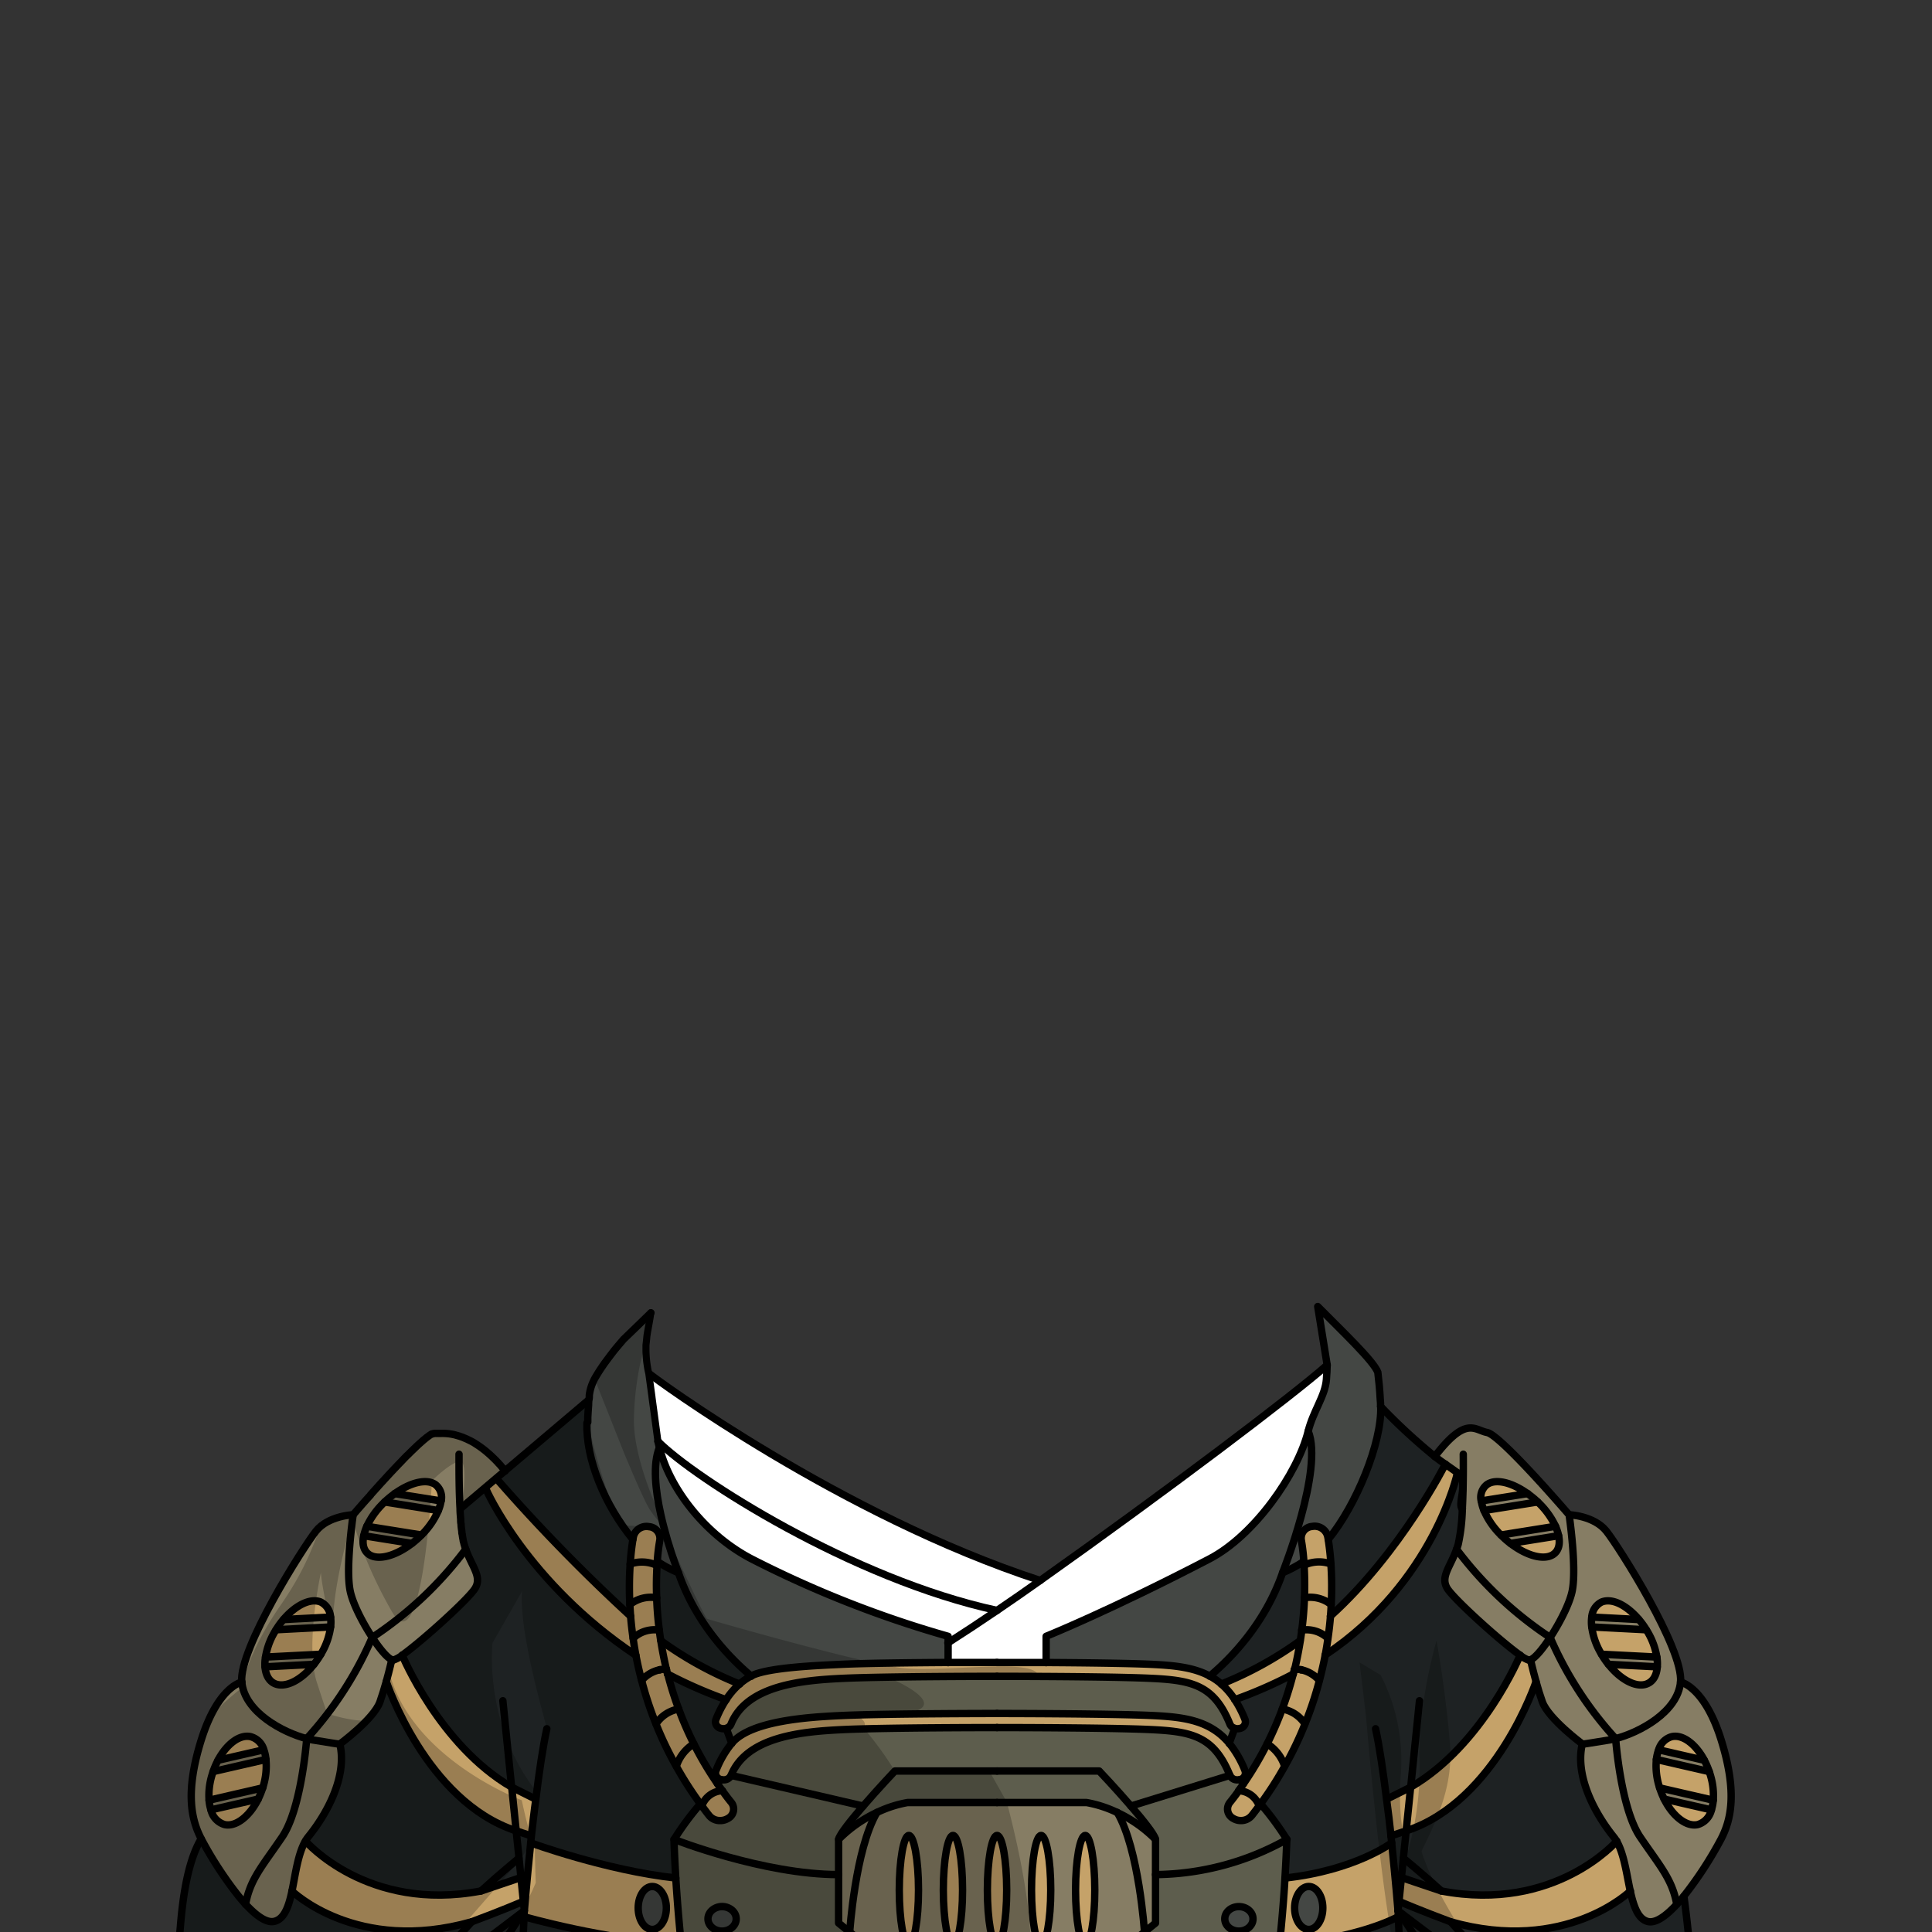 <svg xmlns="http://www.w3.org/2000/svg" viewBox="0 0 432 432">
  <rect x="0" y="0" width="432" height="432" fill="#333333" stroke="none"/>
  <defs>
    <style>.GUNDAN_GOAT_OUTFIT_GUNDAN_GOAT_OUTFIT_1_cls-1{isolation:isolate;}.GUNDAN_GOAT_OUTFIT_GUNDAN_GOAT_OUTFIT_1_cls-2{fill:#444744;}.GUNDAN_GOAT_OUTFIT_GUNDAN_GOAT_OUTFIT_1_cls-3{fill:#867d64;}.GUNDAN_GOAT_OUTFIT_GUNDAN_GOAT_OUTFIT_1_cls-4{fill:#c5a269;}.GUNDAN_GOAT_OUTFIT_GUNDAN_GOAT_OUTFIT_1_cls-5{fill:#1e2223;}.GUNDAN_GOAT_OUTFIT_GUNDAN_GOAT_OUTFIT_1_cls-6{fill:#5d5d4d;}.GUNDAN_GOAT_OUTFIT_GUNDAN_GOAT_OUTFIT_1_cls-7{fill:#fff;}.GUNDAN_GOAT_OUTFIT_GUNDAN_GOAT_OUTFIT_1_cls-10,.GUNDAN_GOAT_OUTFIT_GUNDAN_GOAT_OUTFIT_1_cls-8{fill:none;stroke:#000;stroke-linecap:round;stroke-linejoin:round;}.GUNDAN_GOAT_OUTFIT_GUNDAN_GOAT_OUTFIT_1_cls-8{stroke-width:1.65px;}.GUNDAN_GOAT_OUTFIT_GUNDAN_GOAT_OUTFIT_1_cls-9{opacity:0.22;mix-blend-mode:multiply;}.GUNDAN_GOAT_OUTFIT_GUNDAN_GOAT_OUTFIT_1_cls-10{stroke-width:1.57px;}</style>
  </defs>
  <g class="GUNDAN_GOAT_OUTFIT_GUNDAN_GOAT_OUTFIT_1_cls-1">
    <g id="outfit">
      <path class="GUNDAN_GOAT_OUTFIT_GUNDAN_GOAT_OUTFIT_1_cls-2" d="M308.63,312.93c-.12-2.29-.33-4.36-.54-6.07-.93-2.53-6.85-8.45-12.28-14,.1,1.84-.76-1-.65.88.13,2.35,1,8.19,1.28,10.5,0,0,2.27,2.65.15,4.16-.26,3.66-3,7.09-4.08,11.59,3.42,8.37-5.48,31-5.71,31.62a26,26,0,0,0,4.72-2.51c-.23-3-.57-4.79-.58-4.89a2.62,2.62,0,0,1,2.42-3,3,3,0,0,1,3.45,2.08c0,.1.09.39.16.85,6.25-7.59,12-21.59,11.73-29.71h0C308.69,314,308.67,313.44,308.63,312.93Z" />
      <path class="GUNDAN_GOAT_OUTFIT_GUNDAN_GOAT_OUTFIT_1_cls-2" d="M147.54,344.26a2.19,2.19,0,0,0-.17-1.41,2.87,2.87,0,0,0-2.25-1.57,3.34,3.34,0,0,0-1.61.13,2.72,2.72,0,0,0-1.84,1.95,8.25,8.25,0,0,0-.16.85c-.91-1.1-1.78-2.27-2.59-3.47s-1.44-2.22-2.11-3.37a.43.43,0,0,1,0-.07,45,45,0,0,1-4.78-12,32.18,32.18,0,0,1-.69-4.52l0-.29c0-.78-.05-1.56,0-2.31h0c0-.37,0-.73,0-1.08l.06-1.06q.06-.87.12-1.68l0-.31c0-.32.06-.64.09-.94s0-.54.07-.8c0,0,0-.07,0-.11.07-.58.13-1.14.19-1.66a12.46,12.46,0,0,1,.79-1.67c.08-.18.18-.36.27-.53,0,0,0,0,0,0l0,0,0-.05c.07-.13.13-.25.21-.37.36-.6.79-1.28,1.27-2,.23-.34.47-.69.73-1.05.65-.93,1.38-1.9,2.2-2.9l1-1.19.75-.88,0,0s0,0,0,0l0,0c.06-.07.12-.15.19-.22l5.84-5.66.28-.27c0,.18,0,.38-.07.59s-.06.44-.1.68-.09.48-.13.73c-.09.5-.19,1-.27,1.53-.14.77-.26,1.48-.31,2s-.12,1.14-.18,1.72h0l0,.25c0,.19-.05.39-.07.59h.05a24.35,24.35,0,0,0,.63,5.48l.72,5.26v.06a66,66,0,0,0,1.51,11.62c-1,4.09-.46,10.38.06,13.71.13.32.27.63.4.92.19.87.4,1.72.61,2.55.29,1.11.59,2.18.88,3.18,1.2,4.06,2.35,7,2.43,7.22a27.11,27.11,0,0,1-4.73-2.51A41.71,41.71,0,0,1,147.54,344.26Z" />
      <path class="GUNDAN_GOAT_OUTFIT_GUNDAN_GOAT_OUTFIT_1_cls-3" d="M249.82,405.27a26.64,26.64,0,0,0-6.85-2.21H202.91a26.77,26.77,0,0,0-6.85,2.21,29.91,29.91,0,0,0-8.56,6V430l2.48,2L202.6,442.3h40.68L255.91,432l2.47-2V411.26A29.78,29.78,0,0,0,249.82,405.27Zm-46.6,29.56c-1.18,0-2.14-5.47-2.14-12.21s1-12.2,2.14-12.2,2.16,5.45,2.16,12.2S204.41,434.83,203.22,434.83Zm9.87,0c-1.19,0-2.16-5.47-2.16-12.21s1-12.2,2.16-12.2,2.15,5.45,2.15,12.2S214.27,434.83,213.09,434.83Zm9.85,0c-1.19,0-2.16-5.47-2.16-12.21s1-12.2,2.16-12.2,2.16,5.45,2.16,12.2S224.14,434.83,222.94,434.83Zm9.85,0c-1.18,0-2.14-5.47-2.14-12.21s1-12.2,2.14-12.2,2.16,5.45,2.16,12.2S234,434.83,232.79,434.83Zm9.87,0c-1.2,0-2.16-5.47-2.16-12.21s1-12.2,2.16-12.2,2.15,5.45,2.15,12.2S243.84,434.83,242.66,434.83Z" />
      <path class="GUNDAN_GOAT_OUTFIT_GUNDAN_GOAT_OUTFIT_1_cls-4" d="M242.66,410.41c-1.19,0-2.16,5.46-2.16,12.21s1,12.21,2.16,12.21,2.14-5.47,2.14-12.21S243.84,410.41,242.66,410.41Z" />
      <path class="GUNDAN_GOAT_OUTFIT_GUNDAN_GOAT_OUTFIT_1_cls-4" d="M222.94,410.41c-1.19,0-2.16,5.46-2.16,12.21s1,12.21,2.16,12.21,2.16-5.47,2.16-12.21S224.13,410.41,222.94,410.41Z" />
      <path class="GUNDAN_GOAT_OUTFIT_GUNDAN_GOAT_OUTFIT_1_cls-4" d="M213.09,410.41c-1.19,0-2.16,5.46-2.16,12.21s1,12.21,2.16,12.21,2.14-5.47,2.14-12.21S214.27,410.41,213.09,410.41Z" />
      <path class="GUNDAN_GOAT_OUTFIT_GUNDAN_GOAT_OUTFIT_1_cls-4" d="M232.79,410.41c-1.17,0-2.14,5.46-2.14,12.21s1,12.21,2.14,12.21,2.16-5.47,2.16-12.21S234,410.41,232.79,410.41Z" />
      <path class="GUNDAN_GOAT_OUTFIT_GUNDAN_GOAT_OUTFIT_1_cls-4" d="M203.22,410.41c-1.18,0-2.14,5.46-2.14,12.21s1,12.21,2.14,12.21,2.16-5.47,2.16-12.21S204.41,410.41,203.22,410.41Z" />
      <path class="GUNDAN_GOAT_OUTFIT_GUNDAN_GOAT_OUTFIT_1_cls-3" d="M384.86,389.07c-3.74-12-9.09-13-9.09-13,.7-7.4-13.81-30.25-16.58-33.74s-8.33-3.67-8.33-3.67-15.26-17.79-18.33-18.4c-2.87-.56-4.67-3.81-11.73,5.37.81.63,1.61,1.23,2.39,1.75l2.7,1.9c2.67,1.9-.16,7.05,1.09,8.07a43.41,43.41,0,0,1-.9,7.86c-.13.41-.25.8-.39,1.17a83.88,83.88,0,0,0,20.93,19.72c.23.56.48,1.11.73,1.65.15.36.32.71.49,1,.26.56.53,1.1.81,1.65.16.31.31.62.48.93,1.08,2.08,2.21,4,3.32,5.77.18.28.34.55.52.81q1.66,2.58,3.17,4.58c.73,1,1.42,1.86,2,2.62.16.19.3.38.45.55,1,1.25,1.81,2.13,2.25,2.6l.29.31.1.1s1.12,15.56,5.49,22,7.17,9.42,8.18,15.06c.53-.58,1.06-1.2,1.59-1.85a85,85,0,0,0,8.34-12.81C387,407.11,388.62,401.07,384.86,389.07Z" />
      <path class="GUNDAN_GOAT_OUTFIT_GUNDAN_GOAT_OUTFIT_1_cls-4" d="M383.09,402.53l-12-2.76h0c0-.11-.06-.22-.1-.32a15.51,15.51,0,0,1-.62-6l11.81,2.71c.1.25.17.52.25.78A15.39,15.39,0,0,1,383.09,402.53Z" />
      <path class="GUNDAN_GOAT_OUTFIT_GUNDAN_GOAT_OUTFIT_1_cls-4" d="M381.08,393.6l-10.19-2.34a4.22,4.22,0,0,1,2.91-2.91C376.27,387.8,379.17,390,381.08,393.6Z" />
      <path class="GUNDAN_GOAT_OUTFIT_GUNDAN_GOAT_OUTFIT_1_cls-4" d="M372.1,402.27l10.58,2.42a4.42,4.42,0,0,1-3.06,3.32c-2.57.56-5.63-1.87-7.53-5.74Z" />
      <path class="GUNDAN_GOAT_OUTFIT_GUNDAN_GOAT_OUTFIT_1_cls-4" d="M370.46,370.52l-12.37-.63c-.06-.09-.12-.2-.18-.3a15.63,15.63,0,0,1-2-5.8l12.18.63c.15.23.3.46.43.71A16.11,16.11,0,0,1,370.46,370.52Z" />
      <path class="GUNDAN_GOAT_OUTFIT_GUNDAN_GOAT_OUTFIT_1_cls-4" d="M366.45,362.13l-10.53-.55a3.94,3.94,0,0,1,2.19-3.36C360.41,357.26,363.76,358.94,366.45,362.13Z" />
      <path class="GUNDAN_GOAT_OUTFIT_GUNDAN_GOAT_OUTFIT_1_cls-4" d="M370.56,372.71c-.13,1.83-.88,3.21-2.24,3.78-2.39,1-5.94-.87-8.68-4.34Z" />
      <path class="GUNDAN_GOAT_OUTFIT_GUNDAN_GOAT_OUTFIT_1_cls-4" d="M341.6,334l-10.38,1.65a3.59,3.59,0,0,1,1.21-3.7C334.38,330.49,338.1,331.43,341.6,334Z" />
      <path class="GUNDAN_GOAT_OUTFIT_GUNDAN_GOAT_OUTFIT_1_cls-4" d="M347.82,341.28l-12.2,2a3.13,3.13,0,0,1-.26-.25,17.08,17.08,0,0,1-3.53-5.22l12-1.92.61.6A17.88,17.88,0,0,1,347.82,341.28Z" />
      <path class="GUNDAN_GOAT_OUTFIT_GUNDAN_GOAT_OUTFIT_1_cls-4" d="M347.39,347.52c-2.05,1.47-6,.39-9.64-2.41l10.76-1.72C348.89,345.19,348.55,346.68,347.39,347.52Z" />
      <path class="GUNDAN_GOAT_OUTFIT_GUNDAN_GOAT_OUTFIT_1_cls-5" d="M59,391.26A4.22,4.22,0,0,0,56,388.35c-2.46-.55-5.36,1.67-7.28,5.26a18.57,18.57,0,0,0-1.09,2.52c-.1.25-.17.52-.25.78a15.42,15.42,0,0,0-.66,5.63,8.82,8.82,0,0,0,.41,2.15A4.4,4.4,0,0,0,50.22,408c2.57.57,5.62-1.87,7.53-5.74a19.44,19.44,0,0,0,1-2.5c0-.1.06-.22.1-.32a15.28,15.28,0,0,0,.61-6A8.55,8.55,0,0,0,59,391.26Z" />
      <path class="GUNDAN_GOAT_OUTFIT_GUNDAN_GOAT_OUTFIT_1_cls-5" d="M73.92,361.58a4,4,0,0,0-2.19-3.36c-2.3-1-5.65.72-8.35,3.91a16.55,16.55,0,0,0-1.65,2.29,6.38,6.38,0,0,0-.43.71,15.89,15.89,0,0,0-1.92,5.39,8.68,8.68,0,0,0-.11,2.19c.14,1.83.89,3.21,2.24,3.78,2.4,1,5.95-.87,8.69-4.34a17,17,0,0,0,1.55-2.26c.06-.09.12-.2.18-.3a15.81,15.81,0,0,0,2-5.8,8.54,8.54,0,0,0,0-2.2Z" />
      <path class="GUNDAN_GOAT_OUTFIT_GUNDAN_GOAT_OUTFIT_1_cls-3" d="M113.77,329.31c-.61.48-1.21.93-1.8,1.34l-.47.34h0a.31.31,0,0,0-.09.07h0c-.49.33-1,.65-1.41,1l-1.29.92c-2.12,1.5-3.76,2.76-5,3.73l-.48.39h0l-.37.3c0,.8.08,1.58.14,2.34,0,.37,0,.72.09,1.07,0,.57.1,1.12.17,1.64,0,.21,0,.41.08.61.06.49.14.95.22,1.35,0,.16.07.31.11.46v0c0,.14.06.26.09.38l.18.59c.07.19.13.39.21.57h0l-.13.17h0l-.2.25c-.52.68-1.11,1.44-1.78,2.25l-1.2,1.44c-.31.37-.65.76-1,1.14l-.71.79a87.16,87.16,0,0,1-6.31,6.32h0a.34.34,0,0,0-.09.08l-1.56,1.35c-.72.61-1.45,1.22-2.2,1.81-1.28,1-2.61,2-4,2.95q-.84.58-1.71,1.14c-.66,1.56-1.37,3.05-2.1,4.48-.1.22-.22.44-.34.66a83.19,83.19,0,0,1-4.76,8c-.39.6-.79,1.17-1.18,1.72-.55.78-1.08,1.5-1.59,2.17h0l0,0a.35.35,0,0,1,0,.08l-.85,1.1a55.85,55.85,0,0,1-3.74,4.37s-1.12,15.56-5.49,22c-1,1.41-1.84,2.66-2.64,3.8-.14.2-.29.4-.42.61-.43.59-.82,1.16-1.18,1.7l-.51.77c-.53.82-1,1.6-1.43,2.4-.07.15-.15.29-.23.44a18.33,18.33,0,0,0-1.08,2.61c-.08.23-.15.47-.22.71a.43.43,0,0,0,0,.05c-.09.3-.17.6-.24.92,0,0,0,0,0,0,0,.25-.11.5-.15.76a1.89,1.89,0,0,0,0,.23,0,0,0,0,0,0,0c-.26-.29-.53-.59-.79-.9-.13-.14-.26-.3-.38-.45l-.08-.1-.13-.15,0,0h0a1.73,1.73,0,0,0-.17-.21A84.41,84.41,0,0,1,45,411.16c-.07-.13-.13-.28-.21-.41s-.19-.41-.28-.61c-.2-.42-.38-.87-.55-1.34l0-.1a.25.25,0,0,1,0-.07,6.78,6.78,0,0,1-.23-.68,1,1,0,0,1-.08-.27q-.12-.36-.21-.75c-.08-.33-.16-.66-.23-1s-.12-.67-.16-1-.08-.57-.11-.87c0-.14,0-.28,0-.42l0-.49c0-.3,0-.58,0-.89v-.12a30.57,30.57,0,0,1,.43-5.61c.06-.4.13-.81.21-1.24,0-.26.1-.53.17-.81s.12-.56.18-.84c.32-1.41.72-2.93,1.23-4.55,3.74-12,9.09-12.95,9.09-12.95-.7-7.4,13.81-30.25,16.59-33.74a6.17,6.17,0,0,1,.48-.54,3,3,0,0,1,.41-.39,10.5,10.5,0,0,1,1-.77l0,0,.08,0,.07-.05.1-.06a9.13,9.13,0,0,1,.87-.46l.22-.11.59-.25a2.3,2.3,0,0,1,.34-.12,12.22,12.22,0,0,1,1.18-.37l.46-.12a16.08,16.08,0,0,1,2-.32h.24l.29,0s1.08-1.26,2.71-3.11a.76.76,0,0,0,.09-.09h0s0,0,0,0l.1-.11.08-.09s0,0,0,0c.3-.32.6-.66.91-1a.1.1,0,0,1,0-.05l1.39-1.55,1.11-1.23,1.94-2.11.8-.85.4-.42.79-.83.4-.41.8-.82.75-.76.65-.65,1.3-1.25.56-.51.33-.3.62-.55c.16-.13.31-.26.46-.37a5.09,5.09,0,0,1,.4-.32l.4-.3.2-.13.34-.21h0l0,0,.07,0,0,0,.06,0a.6.6,0,0,1,.16-.08l.13,0a.83.83,0,0,1,.18-.05l.18,0a1.9,1.9,0,0,1,.25,0h.11l.11,0h.18a.06.06,0,0,1,.07,0l.28,0h.35a11.7,11.7,0,0,1,3.14.35l.41.12.42.12h0a3,3,0,0,1,.39.13,5.92,5.92,0,0,1,.62.23l.5.21.28.12.24.11.17.09c.47.23,1,.49,1.44.79a.24.24,0,0,1,.09.06h0l.1.07h0a21.84,21.84,0,0,1,2.8,2.11c.17.14.34.3.52.47l.21.19c.07.07.14.13.21.21.33.3.66.64,1,1l.25.26c0,.06.11.11.15.17a2.62,2.62,0,0,1,.22.25l.06.07.12.13a.41.41,0,0,1,.09.1l.08.09.07.07a1.19,1.19,0,0,1,.15.18l0,0a1.68,1.68,0,0,1,.18.21l.38.47,0,.06h0l.09.11,0,0v0Z" />
      <path class="GUNDAN_GOAT_OUTFIT_GUNDAN_GOAT_OUTFIT_1_cls-4" d="M312.61,427.23s0-.24-.05-.68-.08-.89-.13-1.52c0-.21-.05-.45-.06-.7-.09-.9-.18-2-.28-3.2,0-.38-.09-.78-.12-1.2-.21-2.29-.47-5-.77-7.86h0l-.05,0,0,0h0l-.07,0,0,0h0l-.07,0a.28.28,0,0,0-.09.06h0l-.08,0-.14.09h0l0,0-.22.14h0c-.27.18-.62.39-1,.62h0l-.22.12-.23.13-.38.2h0l-.12.06h0l-.2.1-.34.18a5.16,5.16,0,0,1-.47.24.43.43,0,0,1-.12.05h0a.69.69,0,0,1-.15.07l-.82.4-.34.15h0l-.54.24-.19.08h0l-.77.32c-.67.29-1.38.56-2.14.84-.45.17-.92.34-1.41.5-1,.33-2,.65-3.14,1q-.48.15-1,.27c-1.11.29-2.27.55-3.49.79l-.93.18c-.67.12-1.37.25-2.07.35l-1.4.2-1.45.17c-.24,4-.62,9.1-1.21,14.77,2-.1,3.81-.26,5.56-.47l1-.12,1.21-.17c1.26-.17,2.45-.37,3.58-.58l1.21-.23c.79-.17,1.55-.33,2.27-.5l2-.5a63,63,0,0,0,6.43-2.09l1.08-.43.13-.06c.4-.17.73-.31,1-.45.71-.32,1.07-.52,1.07-.52Zm-20,4.2c-1.75,0-3.16-2.15-3.16-4.81s1.41-4.8,3.16-4.8,3.15,2.15,3.15,4.8S294.38,431.43,292.64,431.43Z" />
      <path class="GUNDAN_GOAT_OUTFIT_GUNDAN_GOAT_OUTFIT_1_cls-4" d="M151.11,419.93a65.27,65.27,0,0,1-11.86-2.4c-2.6-.34-10.55-1.06-12.74-2.63h0c-.53-.22-1.06-.42-1.58-.65h0l-.73-.32h0l-.69-.31h0c-1.29-.61-2.8-.18-4-.93a8.14,8.14,0,0,1-.75-.49l0,0h0l0,0h0l0,0c-.5,4.81-1,9.49-1.34,14.17-.11,1.17-.1,1.42-.14,2.35,0,0,18.12,5.21,35.16,6.12C151.75,429,151.37,423.92,151.11,419.93Zm-5.27,11.5c-4.06.12-4.08-9.73,0-9.61C149.93,421.7,149.92,431.55,145.84,431.43Z" />
      <path class="GUNDAN_GOAT_OUTFIT_GUNDAN_GOAT_OUTFIT_1_cls-3" d="M81.33,343.39a10.56,10.56,0,0,1,.69-2.11,17.44,17.44,0,0,1,3.37-4.84c.2-.21.39-.4.61-.6A19.14,19.14,0,0,1,88.24,334a16.57,16.57,0,0,1,1.63-1.05l.63-.35.07,0,.69-.34.57-.24.18-.07c.19-.08.38-.14.57-.2a5.44,5.44,0,0,1,.54-.15l.27-.07a4.59,4.59,0,0,1,.51-.1h0a5,5,0,0,1,.54-.07h.08a5.06,5.06,0,0,1,.54,0h.39a1.58,1.58,0,0,1,.38.05l.36.06h0a1.4,1.4,0,0,1,.29.09h0a2.82,2.82,0,0,1,.83.42,3.64,3.64,0,0,1,1.21,3.7v0a9.11,9.11,0,0,1-.61,2.13c-.06.15-.13.3-.2.45a3.21,3.21,0,0,1-.22.46c-.08.15-.16.32-.25.48a14.73,14.73,0,0,1-1,1.58l-.41.55-.13.18q-.3.38-.63.75a2.92,2.92,0,0,1-.28.32l-.41.44-.26.26a18,18,0,0,1-2.14,1.89c-3.62,2.79-7.58,3.88-9.63,2.4C81.29,346.68,80.94,345.18,81.33,343.39Z" />
      <path class="GUNDAN_GOAT_OUTFIT_GUNDAN_GOAT_OUTFIT_1_cls-4" d="M58.85,399.45a3,3,0,0,0-.1.32h0l-12,2.76a15.36,15.36,0,0,1,.66-5.62c.08-.26.15-.53.24-.78h0l11.8-2.71A15.49,15.49,0,0,1,58.85,399.45Z" />
      <path class="GUNDAN_GOAT_OUTFIT_GUNDAN_GOAT_OUTFIT_1_cls-4" d="M59,391.26l-10.2,2.34c1.92-3.58,4.81-5.8,7.28-5.25A4.22,4.22,0,0,1,59,391.26Z" />
      <path class="GUNDAN_GOAT_OUTFIT_GUNDAN_GOAT_OUTFIT_1_cls-4" d="M47.16,404.69l10.58-2.42c-1.91,3.87-5,6.3-7.52,5.73A4.36,4.36,0,0,1,47.16,404.69Z" />
      <path class="GUNDAN_GOAT_OUTFIT_GUNDAN_GOAT_OUTFIT_1_cls-4" d="M59.27,372.71l10.92-.56a1.15,1.15,0,0,1-.14.17c-.27.34-.55.66-.85,1l-.44.46a10.5,10.5,0,0,1-.79.72,5.22,5.22,0,0,1-.47.38,9.43,9.43,0,0,1-.94.66,4,4,0,0,1-.47.29,7.12,7.12,0,0,1-2.69.94l-.44,0a3.7,3.7,0,0,1-1.45-.27C60.15,375.92,59.4,374.53,59.27,372.71Z" />
      <path class="GUNDAN_GOAT_OUTFIT_GUNDAN_GOAT_OUTFIT_1_cls-4" d="M61.73,364.42l12.17-.63a15.65,15.65,0,0,1-2,5.8,3,3,0,0,1-.19.3l-12.36.63a16.08,16.08,0,0,1,1.91-5.39C61.43,364.88,61.58,364.65,61.73,364.42Z" />
      <path class="GUNDAN_GOAT_OUTFIT_GUNDAN_GOAT_OUTFIT_1_cls-4" d="M73.92,361.58l-10.53.55c2.29-2.72,5.06-4.34,7.25-4.16a3.41,3.41,0,0,1,1.09.26,3.08,3.08,0,0,1,.76.46,1.31,1.31,0,0,1,.12.11,1,1,0,0,1,.18.18,1.79,1.79,0,0,1,.22.25l0,0v0a.24.24,0,0,1,.06.09.49.49,0,0,1,.1.15,1.2,1.2,0,0,1,.13.21.05.05,0,0,1,0,0h0a3.52,3.52,0,0,1,.18.39,1.54,1.54,0,0,1,.08.19c0,.12.08.25.11.38a3.37,3.37,0,0,1,.09.34A3.3,3.3,0,0,1,73.92,361.58Z" />
      <path class="GUNDAN_GOAT_OUTFIT_GUNDAN_GOAT_OUTFIT_1_cls-4" d="M81.33,343.39l10.76,1.72c-3.64,2.8-7.59,3.88-9.64,2.41C81.29,346.68,81,345.18,81.33,343.39Z" />
      <path class="GUNDAN_GOAT_OUTFIT_GUNDAN_GOAT_OUTFIT_1_cls-4" d="M98,337.76A17.19,17.19,0,0,1,94.48,343l-.26.25-12.2-2a17.65,17.65,0,0,1,3.37-4.84c.2-.21.39-.4.61-.6Z" />
      <path class="GUNDAN_GOAT_OUTFIT_GUNDAN_GOAT_OUTFIT_1_cls-4" d="M98.62,335.61,88.24,334c3.5-2.53,7.22-3.47,9.17-2A3.63,3.63,0,0,1,98.62,335.61Z" />
      <path class="GUNDAN_GOAT_OUTFIT_GUNDAN_GOAT_OUTFIT_1_cls-3" d="M366.75,410.76c-4.37-6.44-5.49-22-5.49-22a80.89,80.89,0,0,1-14.64-22.62,83.88,83.88,0,0,1-20.93-19.72c-1.39,3.94-3.63,6.12-2.11,8.7,1.39,2.35,11.76,11.74,16.33,15a6.45,6.45,0,0,0,1.93,1.09.83.83,0,0,0,.39-.07s.51,2.26,1.24,4.9c.43,1.51.92,3.14,1.42,4.55,1.39,3.85,9,9.44,9,9.44-1.67,7.25,2.91,15.58,7,20.63a8.58,8.58,0,0,1,.7,1c1.68,2.91,2.23,7.39,3.05,11.16.74,3.48,1.71,6.34,4,6.84,1.76.38,4.07-1.32,6.4-3.85C373.92,420.18,371.12,417.22,366.75,410.76Z" />
      <path class="GUNDAN_GOAT_OUTFIT_GUNDAN_GOAT_OUTFIT_1_cls-3" d="M83.22,366.14a81.14,81.14,0,0,1-14.64,22.62s-1.12,15.56-5.49,22-7.18,9.42-8.18,15.06c2.33,2.53,4.64,4.23,6.4,3.85,2.25-.5,3.22-3.36,4-6.84.82-3.77,1.37-8.25,3-11.16a8.58,8.58,0,0,1,.7-1c4.06-5.05,8.64-13.38,7-20.63,0,0,7.57-5.59,9-9.44.5-1.41,1-3,1.42-4.55.72-2.64,1.24-4.9,1.24-4.9a.83.83,0,0,0,.39.07,6.45,6.45,0,0,0,1.93-1.09c4.56-3.23,14.94-12.62,16.32-15,1.53-2.58-.71-4.76-2.11-8.7A83.61,83.61,0,0,1,83.22,366.14Z" />
      <path class="GUNDAN_GOAT_OUTFIT_GUNDAN_GOAT_OUTFIT_1_cls-4" d="M276.09,380.06a100.94,100.94,0,0,0,13.07-5.73h0c.09-.36.19-.72.26-1.08h0c.52-2.21.94-4.35,1.26-6.39a81.19,81.19,0,0,1-17.64,9.71A17.18,17.18,0,0,1,276.09,380.06Z" />
      <path class="GUNDAN_GOAT_OUTFIT_GUNDAN_GOAT_OUTFIT_1_cls-4" d="M323.19,327.42s-9.9,19.65-25.72,34c-.13,1.57-.31,3.21-.56,4.93-.17,1.23-.37,2.49-.62,3.78,24.42-16.32,29.6-40.77,29.6-40.77C325.06,328.72,324.16,328.09,323.19,327.42Z" />
      <path class="GUNDAN_GOAT_OUTFIT_GUNDAN_GOAT_OUTFIT_1_cls-4" d="M361.52,411.67s-13.76,16-39.23,11.16h0l-8.9-3-.54,5.34s5.29,2.25,11.54,4.56h0c25.71,7.27,40.19-6.89,40.19-6.89C363.75,419.06,363.2,414.58,361.52,411.67Z" />
      <path class="GUNDAN_GOAT_OUTFIT_GUNDAN_GOAT_OUTFIT_1_cls-4" d="M343.47,376c-.73-2.64-1.24-4.9-1.24-4.9a.83.83,0,0,1-.39.07,6.45,6.45,0,0,1-1.93-1.09s-8.33,20.14-24.47,29.52h0l-5.33,2.66h0c.36,2.76.67,5.56,1,8.24l3.39-1.13C334.58,402.77,343.47,376,343.47,376Z" />
      <path class="GUNDAN_GOAT_OUTFIT_GUNDAN_GOAT_OUTFIT_1_cls-4" d="M114.42,399.61h0c-16.14-9.38-24.47-29.52-24.47-29.52A6.45,6.45,0,0,1,88,371.18a.83.83,0,0,1-.39-.07s-.52,2.26-1.24,4.9c0,0,8.89,26.76,29,33.37l3.4,1.13c.3-2.68.61-5.48,1-8.24h0Z" />
      <path class="GUNDAN_GOAT_OUTFIT_GUNDAN_GOAT_OUTFIT_1_cls-4" d="M107.56,422.83h0c-25.47,4.81-39.23-11.16-39.23-11.16-1.68,2.91-2.23,7.39-3,11.16,0,0,14.47,14.16,40.19,6.89h0c6.25-2.31,11.54-4.56,11.54-4.56l-.55-5.34Z" />
      <path class="GUNDAN_GOAT_OUTFIT_GUNDAN_GOAT_OUTFIT_1_cls-4" d="M141,361.38a390.69,390.69,0,0,1-29.62-30.32c-1,.67-1.87,1.3-2.71,1.9,0,0,9.08,20.81,33.51,37.13-.25-1.29-.45-2.55-.62-3.78C141.32,364.59,141.14,363,141,361.38Z" />
      <path class="GUNDAN_GOAT_OUTFIT_GUNDAN_GOAT_OUTFIT_1_cls-4" d="M149,373.25h0c.08.36.17.72.26,1.08h0a101.1,101.1,0,0,0,13.08,5.73,16.88,16.88,0,0,1,3-3.49,81.19,81.19,0,0,1-17.64-9.71C148.09,368.9,148.5,371,149,373.25Z" />
      <path class="GUNDAN_GOAT_OUTFIT_GUNDAN_GOAT_OUTFIT_1_cls-5" d="M297.57,349.73a75.9,75.9,0,0,1,.06,9c0,.84-.09,1.71-.16,2.6,15.82-14.31,25.72-34,25.72-34-.78-.53-1.58-1.11-2.39-1.75a130.21,130.21,0,0,1-12.09-11.16c.29,8.11-5.49,22.11-11.74,29.7C297.13,345.26,297.41,347.16,297.57,349.73Z" />
      <path class="GUNDAN_GOAT_OUTFIT_GUNDAN_GOAT_OUTFIT_1_cls-5" d="M160,474.2H31.62s-.42-8.3,1.38-12.87c1.29-3.26,2.94-10.94,3.86-15.07-1.26-2.32-3.07-4.18-2.89-5.56s3.72-5.29,6.05-7.76c.33-3.44,1.53-16.13,4.89-21.67l.07-.11c.42.52,6.36,9.5,8.86,13.14l0,0c.55.82.94,1.37,1,1.48l.55.56.08.1c2.11,2.15,4.17,3.53,5.77,3.18,2.25-.49,3.22-3.35,4-6.83,0,0,14.47,14.15,40.19,6.89h0c6.25-2.31,11.54-4.57,11.54-4.57l-.55-5.33-8.9,3h0c-25.47,4.81-39.23-11.15-39.23-11.15a8,8,0,0,1,.7-1.05c4.06-5.05,8.64-13.38,7-20.63,0,0,7.56-5.6,9-9.44.5-1.41,1-3,1.41-4.54,0,0,8.9,26.75,29.05,33.36l3.39,1.13c.3-2.67.61-5.47,1-8.24h0l-5.33-2.66h0c-11.86-6.89-19.5-19.58-22.73-25.84-1.17-2.26-1.75-3.68-1.75-3.68,4.56-3.24,14.95-12.62,16.32-15,1.53-2.57-.71-4.75-2.1-8.69-.15-.37-.26-.76-.39-1.16a43.38,43.38,0,0,1-.91-7.87c1.26-1,3.16-2.53,5.84-4.43,0,0,9.07,20.81,33.5,37.13.34,1.83.77,3.71,1.28,5.66a83.48,83.48,0,0,0,3.22,9.71,79.66,79.66,0,0,0,4.54,9.47,80.56,80.56,0,0,0,5.39,8.4,64.21,64.21,0,0,0-5.91,8s.09,3.32.41,8.65c-15.66-1.72-32.47-7.88-32.47-7.88-.59,5.6-1,10.5-1.24,13.12-.12,1.31-.18,2.05-.18,2.05l-.06,1.36s18.12,5.2,35.16,6.12c.23,2.06.47,4.2.74,6.37.47,3.74,1,7.58,1.67,11.43-15,0-37.71-7.67-38.23-7.95l-.57,13.88h0c11.07,7.21,42.36,10.27,42.36,10.27Q159.1,471.56,160,474.2Z" />
      <path class="GUNDAN_GOAT_OUTFIT_GUNDAN_GOAT_OUTFIT_1_cls-5" d="M291.05,364.5c.33-2.59.52-5,.59-7.23.11-2.79.05-5.24-.07-7.24,0-.31,0-.6-.05-.89a27.14,27.14,0,0,1-4.73,2.52c-3.94,11.45-11.7,19.28-16.3,23.14a14.25,14.25,0,0,1,2.58,1.77,81.19,81.19,0,0,0,17.64-9.71C290.84,366.06,291,365.27,291.05,364.5Z" />
      <path class="GUNDAN_GOAT_OUTFIT_GUNDAN_GOAT_OUTFIT_1_cls-5" d="M286.72,382.14a74,74,0,0,0,2.44-7.81,100.94,100.94,0,0,1-13.07,5.73,24.5,24.5,0,0,1,2.29,4.44,1.5,1.5,0,0,1-1.08,2,2.16,2.16,0,0,1-.6.08,2,2,0,0,1-.61-.09l-1.25,3.37a23.06,23.06,0,0,1,3.54,6.12,1.5,1.5,0,0,1-1.08,2l.77.89a76.23,76.23,0,0,0,5.27-8.9A73.92,73.92,0,0,0,286.72,382.14Z" />
      <path class="GUNDAN_GOAT_OUTFIT_GUNDAN_GOAT_OUTFIT_1_cls-5" d="M384.73,461.33c-1.29-3.26-3.07-10.93-4-15.06,1.26-2.32,3.07-4.19,2.88-5.58s-3.71-5.28-6-7.75c-.33-3.46-.77-6.91-1.06-9-.53.65-1.06,1.27-1.59,1.85-2.33,2.53-4.64,4.23-6.4,3.85-2.25-.5-3.22-3.36-4-6.84,0,0-14.48,14.16-40.19,6.89h0c-6.25-2.31-11.54-4.56-11.54-4.56l.54-5.34,8.9,3h0c25.47,4.81,39.23-11.16,39.23-11.16a8.58,8.58,0,0,0-.7-1c-4.06-5.05-8.64-13.38-7-20.63,0,0-7.57-5.59-9-9.44-.5-1.41-1-3-1.42-4.55,0,0-8.89,26.76-29,33.37L311,410.51c-.3-2.68-.61-5.48-1-8.24h0l5.33-2.66h0c16.14-9.38,24.47-29.52,24.47-29.52-4.57-3.23-14.94-12.62-16.33-15-1.52-2.58.72-4.76,2.11-8.7a10.5,10.5,0,0,0,.38-1.16,41.64,41.64,0,0,0,.91-7.87c-1.25-1,1.58-6.17-1.09-8.07,0,0-5.18,24.45-29.6,40.77-.35,1.82-.78,3.71-1.29,5.65a78.86,78.86,0,0,1-3.22,9.72,76.74,76.74,0,0,1-4.54,9.47,78.26,78.26,0,0,1-5.38,8.4,63.93,63.93,0,0,1,5.91,8s-.08,3.32-.41,8.64c15.66-1.71,23.83-7.87,23.83-7.87.87,8.38,1.42,15.17,1.42,15.17l.06,1.35s-9.48,5.21-26.52,6.13c-.23,2.06-.47,4.2-.74,6.38-.46,3.72-1,7.57-1.68,11.42,15,0,29.07-7.67,29.6-7.95l.57,13.88h0c-11.07,7.22-33.72,10.27-33.72,10.27-.52,1.89-1.1,3.72-1.69,5.47H386.11S386.53,465.89,384.73,461.33Z" />
      <path class="GUNDAN_GOAT_OUTFIT_GUNDAN_GOAT_OUTFIT_1_cls-5" d="M163.64,389.83l-1.25-3.37a2.2,2.2,0,0,1-1.21,0,1.49,1.49,0,0,1-1.08-2,24.5,24.5,0,0,1,2.29-4.44,101.1,101.1,0,0,1-13.08-5.73,76.49,76.49,0,0,0,2.45,7.81,73.92,73.92,0,0,0,3.38,7.78,76.23,76.23,0,0,0,5.27,8.9l.77-.89a1.5,1.5,0,0,1-1.08-2A22.53,22.53,0,0,1,163.64,389.83Z" />
      <path class="GUNDAN_GOAT_OUTFIT_GUNDAN_GOAT_OUTFIT_1_cls-5" d="M151.69,351.66a26.78,26.78,0,0,1-4.73-2.52c0,.29,0,.58-.05.89-.12,2-.18,4.45-.07,7.24.07,2.21.26,4.64.59,7.23.1.77.2,1.56.34,2.36a81.19,81.19,0,0,0,17.64,9.71A14.25,14.25,0,0,1,168,374.8C163.39,370.94,155.63,363.11,151.69,351.66Z" />
      <path class="GUNDAN_GOAT_OUTFIT_GUNDAN_GOAT_OUTFIT_1_cls-5" d="M140.84,358.78a78.08,78.08,0,0,1,.06-9c.17-2.57.44-4.47.61-5.52-6.25-7.59-10.46-19-10.19-30.92-2.79,2.87-13.93,11.65-18.43,15.16-.81.64-.73,2.09-1.5,2.61A390.69,390.69,0,0,0,141,361.38C140.94,360.49,140.88,359.62,140.84,358.78Z" />
      <path class="GUNDAN_GOAT_OUTFIT_GUNDAN_GOAT_OUTFIT_1_cls-2" d="M292.64,421.82c-1.75,0-3.16,2.15-3.16,4.8s1.41,4.81,3.16,4.81,3.15-2.16,3.15-4.81S294.38,421.82,292.64,421.82Z" />
      <path class="GUNDAN_GOAT_OUTFIT_GUNDAN_GOAT_OUTFIT_1_cls-2" d="M149,426.62c0-2.65-1.4-4.8-3.15-4.8s-3.15,2.15-3.15,4.8,1.41,4.81,3.15,4.81S149,429.27,149,426.62Z" />
      <path class="GUNDAN_GOAT_OUTFIT_GUNDAN_GOAT_OUTFIT_1_cls-6" d="M281.86,403.33a4.29,4.29,0,0,1-.33.45c-.53.71-1.08,1.45-1.65,2.18a3.1,3.1,0,0,1-2.45,1.12,3.33,3.33,0,0,1-1.68-.45A2.38,2.38,0,0,1,275,403c.69-.88,1.36-1.75,2-2.65h0c.38-.52.74-1.05,1.1-1.57l-.78-.89a2,2,0,0,1-.59.08,1.79,1.79,0,0,1-1.69-1c-3.52-8.66-8.32-9.81-17.68-10.24-9.62-.45-34.14-.46-34.39-.46s-5.95,0-13,.06h-1.2l-3.69,0h-2.45c-2.46,0-4.9.07-7.15.12l-1.1,0-1.07,0h0l-1.64.05-.55,0c-.92,0-1.76.06-2.52.09-9.35.43-21.56,1.58-25.07,10.24a1.8,1.8,0,0,1-1.69,1,2.11,2.11,0,0,1-.6-.08l-.78.89c.37.52.74,1.05,1.12,1.57h0c.61.9,1.28,1.77,2,2.65a2.37,2.37,0,0,1-.77,3.59,3.31,3.31,0,0,1-1.68.45A3.1,3.1,0,0,1,158.6,406c-.58-.73-1.12-1.47-1.66-2.18a4.16,4.16,0,0,1-.32-.45,63.93,63.93,0,0,0-5.91,8s.09,3.33.4,8.64c.26,4,.64,9.1,1.22,14.77.22,2.07.46,4.2.74,6.38.08.67.17,1.35.26,2l.18,1.26q.15,1.17.33,2.37c.13.91.27,1.83.42,2.74s.32,2,.49,3c.71,4.14,1.54,8.26,2.51,12.22.32,1.35.68,2.7,1,4,.53,1.88,1.1,3.71,1.69,5.46h118.5c.6-1.75,1.17-3.58,1.69-5.46.36-1.3.72-2.65,1-4,1-4,1.8-8.08,2.51-12.22.11-.69.23-1.4.35-2.1s.19-1.2.28-1.8c0-.18.06-.36.08-.53.08-.56.17-1.13.25-1.68s.2-1.35.29-2c.15-1.11.3-2.21.43-3.3.27-2.18.51-4.31.74-6.38.59-5.67,1-10.78,1.21-14.77.33-5.31.41-8.64.41-8.64A65,65,0,0,0,281.86,403.33Zm-1.68,25.72a3.19,3.19,0,1,1-3.16-2.72A3,3,0,0,1,280.18,429.05ZM187.5,411.26a29.91,29.91,0,0,1,8.56-6,26.77,26.77,0,0,1,6.85-2.21H243a26.64,26.64,0,0,1,6.85,2.21,29.78,29.78,0,0,1,8.56,6V430l-2.47,2L243.28,442.3H202.6L190,432l-2.48-2V411.26Zm-22.89,17.79a3.19,3.19,0,1,1-3.16-2.72A3,3,0,0,1,164.61,429.05Zm3.16,28.46a3.19,3.19,0,1,1-3.16-2.73A3,3,0,0,1,167.77,457.51Zm102.94,0a3.19,3.19,0,1,1,3.16,2.74A3,3,0,0,1,270.71,457.51Z" />
      <path class="GUNDAN_GOAT_OUTFIT_GUNDAN_GOAT_OUTFIT_1_cls-6" d="M188.35,383.64c9.73-.44,34.34-.45,34.59-.45s24.87,0,34.59.45c7.22.33,13,1.08,17.31,6.19l1.25-3.37a1.67,1.67,0,0,1-1.08-.94c-3.52-8.66-8.32-9.81-17.67-10.24-9.63-.44-34.15-.45-34.4-.45s-24.77,0-34.4.45c-9.35.43-21.56,1.58-25.07,10.24a1.69,1.69,0,0,1-1.08.94l1.25,3.37C167.93,384.72,181.13,384,188.35,383.64Z" />
      <path class="GUNDAN_GOAT_OUTFIT_GUNDAN_GOAT_OUTFIT_1_cls-2" d="M277,426.32a2.76,2.76,0,1,0,3.16,2.74A3,3,0,0,0,277,426.32Z" />
      <path class="GUNDAN_GOAT_OUTFIT_GUNDAN_GOAT_OUTFIT_1_cls-2" d="M164.61,429.06a3.19,3.19,0,1,0-3.15,2.73A3,3,0,0,0,164.61,429.06Z" />
      <path class="GUNDAN_GOAT_OUTFIT_GUNDAN_GOAT_OUTFIT_1_cls-4" d="M161.05,407.08a3.24,3.24,0,0,0,1.68-.46,2.37,2.37,0,0,0,.78-3.58c-.7-.88-1.36-1.75-2-2.64h0c-.39-.53-.76-1-1.11-1.58a76.23,76.23,0,0,1-5.27-8.9,73.92,73.92,0,0,1-3.38-7.78,76.49,76.49,0,0,1-2.45-7.81h0c-.09-.36-.18-.72-.26-1.08h0c-.53-2.21-.94-4.35-1.26-6.39-.14-.8-.24-1.59-.34-2.36-.33-2.59-.52-5-.59-7.23-.11-2.79-.05-5.24.07-7.24,0-.31,0-.6.05-.89a43.35,43.35,0,0,1,.58-4.88,2.64,2.64,0,0,0-2.42-3,3,3,0,0,0-3.45,2.09,8.25,8.25,0,0,0-.16.85c-.17,1.05-.44,3-.61,5.52a78.08,78.08,0,0,0-.06,9c0,.84.1,1.71.17,2.6.13,1.57.31,3.21.56,4.93.17,1.23.37,2.49.62,3.78.35,1.82.77,3.71,1.29,5.65a80.47,80.47,0,0,0,3.21,9.72,78.21,78.21,0,0,0,4.54,9.47,80,80,0,0,0,5.39,8.4,4.07,4.07,0,0,0,.32.44c.54.73,1.08,1.46,1.66,2.18A3.08,3.08,0,0,0,161.05,407.08Z" />
      <path class="GUNDAN_GOAT_OUTFIT_GUNDAN_GOAT_OUTFIT_1_cls-4" d="M297.57,349.73c-.16-2.57-.44-4.47-.6-5.52a8.25,8.25,0,0,0-.16-.85,3,3,0,0,0-3.45-2.09,2.64,2.64,0,0,0-2.42,3,46.44,46.44,0,0,1,.58,4.88c0,.29,0,.58.05.89.12,2,.18,4.45.07,7.24-.07,2.21-.26,4.64-.59,7.23-.1.77-.21,1.56-.34,2.36-.32,2-.74,4.18-1.26,6.39h0c-.07.36-.17.72-.26,1.08h0a77.89,77.89,0,0,1-5.82,15.59,76.23,76.23,0,0,1-5.27,8.9c-.36.53-.73,1.05-1.11,1.58h0c-.62.89-1.29,1.76-2,2.64a2.36,2.36,0,0,0,.78,3.58,3.22,3.22,0,0,0,1.68.46,3.08,3.08,0,0,0,2.45-1.13c.57-.72,1.12-1.45,1.66-2.18.12-.14.22-.3.32-.44a78.26,78.26,0,0,0,5.38-8.4,76.74,76.74,0,0,0,4.54-9.47,78.86,78.86,0,0,0,3.22-9.72c.51-1.94.94-3.83,1.29-5.65.25-1.29.45-2.55.62-3.78.25-1.72.43-3.36.56-4.93.07-.89.13-1.76.16-2.6A75.9,75.9,0,0,0,297.57,349.73Z" />
      <path class="GUNDAN_GOAT_OUTFIT_GUNDAN_GOAT_OUTFIT_1_cls-4" d="M276.7,398a2.16,2.16,0,0,0,.6-.08,1.5,1.5,0,0,0,1.08-2,23.06,23.06,0,0,0-3.54-6.12c-4.29-5.11-10.09-5.86-17.31-6.19-9.72-.44-34.34-.45-34.59-.45s-24.86,0-34.59.45c-7.22.33-20.42,1.08-24.71,6.19A22.53,22.53,0,0,0,160.1,396a1.5,1.5,0,0,0,1.08,2,2.11,2.11,0,0,0,.6.08,1.79,1.79,0,0,0,1.69-1c3.51-8.66,15.72-9.81,25.07-10.24,9.63-.44,34.15-.45,34.4-.45s24.77,0,34.4.45c9.35.43,14.15,1.58,17.67,10.24A1.79,1.79,0,0,0,276.7,398Z" />
      <path class="GUNDAN_GOAT_OUTFIT_GUNDAN_GOAT_OUTFIT_1_cls-4" d="M161.18,386.47a2.2,2.2,0,0,0,1.21,0,1.69,1.69,0,0,0,1.08-.94c3.51-8.66,15.72-9.81,25.07-10.24,9.63-.44,34.15-.45,34.4-.45s24.77,0,34.4.45c9.35.43,14.15,1.58,17.67,10.24a1.67,1.67,0,0,0,1.08.94,2,2,0,0,0,.61.09,2.16,2.16,0,0,0,.6-.08,1.5,1.5,0,0,0,1.08-2,24.5,24.5,0,0,0-2.29-4.44,17.18,17.18,0,0,0-3-3.49,14.25,14.25,0,0,0-2.58-1.77c-3.61-1.95-7.94-2.38-13-2.62-5.48-.25-15.69-.36-23.62-.41-6.12,0-10.86,0-11,0s-4.85,0-11,0c-7.93.05-18.14.16-23.62.41-5,.24-16.75.67-20.36,2.62a14.25,14.25,0,0,0-2.58,1.77,16.88,16.88,0,0,0-3,3.49,24.5,24.5,0,0,0-2.29,4.44A1.49,1.49,0,0,0,161.18,386.47Z" />
      <path class="GUNDAN_GOAT_OUTFIT_GUNDAN_GOAT_OUTFIT_1_cls-2" d="M292.51,320c-2.39,9.54-12,23.32-22.05,28.53-22.19,11.55-36.55,17.32-36.55,17.32v5.89c7.93.05,18.14.16,23.62.41,5,.24,9.35.67,13,2.62,4.6-3.86,12.36-11.69,16.3-23.14C286.79,351.66,296,328.51,292.51,320Z" />
      <path class="GUNDAN_GOAT_OUTFIT_GUNDAN_GOAT_OUTFIT_1_cls-2" d="M212,365.88v5.89c-4.84,0-10.54.09-15.48.18-3.15.06-6,.13-8.13.23-5,.24-16.75.67-20.36,2.63-4.6-3.87-12.36-11.7-16.31-23.15h0c-.08-.19-1.23-3.16-2.43-7.21-.29-1-.59-2.08-.88-3.19-.21-.83-.42-1.68-.61-2.55-1.2-5.4-1.84-11.29-.31-15,2.39,9.54,10.56,19.68,20.57,24.89A241,241,0,0,0,212,365.88Z" />
      <path class="GUNDAN_GOAT_OUTFIT_GUNDAN_GOAT_OUTFIT_1_cls-7" d="M296.76,305.22c0,1-.09,2.08-.17,3.22-.26,3.66-3,7.09-4.08,11.59-2.38,9.54-12.05,23.32-22.05,28.53-22.19,11.55-36.54,17.32-36.54,17.32v5.89c-6.13,0-10.87,0-11,0s-4.85,0-11,0v-5.89A241,241,0,0,1,168,348.56c-10-5.21-18.18-15.35-20.57-24.89-.12-.46-.22-.92-.33-1.38h0a77.09,77.09,0,0,1-1.8-15c.77.78,42.7,31.6,87.27,46.15C260.43,333.67,289.29,311.88,296.76,305.22Z" />
      <path class="GUNDAN_GOAT_OUTFIT_GUNDAN_GOAT_OUTFIT_1_cls-8" d="M147.12,322.29c.11.46.21.92.33,1.38,2.39,9.54,10.56,19.68,20.57,24.89A241,241,0,0,0,212,365.88v5.89" />
      <path class="GUNDAN_GOAT_OUTFIT_GUNDAN_GOAT_OUTFIT_1_cls-8" d="M168,374.8c-4.6-3.86-12.36-11.69-16.3-23.14a26.78,26.78,0,0,1-4.73-2.52" />
      <path class="GUNDAN_GOAT_OUTFIT_GUNDAN_GOAT_OUTFIT_1_cls-8" d="M131.25,318.15c-.29,8.11,4,18.47,10.26,26.06" />
      <path class="GUNDAN_GOAT_OUTFIT_GUNDAN_GOAT_OUTFIT_1_cls-8" d="M145.55,293.55l-.27.27-5.85,5.66c-.07.07-.13.15-.19.22l0,0s0,0,0,0l0,0-.75.88-1,1.19c-.79,1-1.53,2-2.2,2.9-.26.36-.5.71-.73,1.05-.48.71-.91,1.39-1.27,2l-.25.42,0,0s0,0,0,0c-.09.17-.19.35-.27.53a10.3,10.3,0,0,0-1,3.33s0,.07,0,.11c0,.26,0,.53-.07.8s-.07.62-.09.94l0,.31q-.06.81-.12,1.68l-.06,1.06c0,.36,0,.71,0,1.08" />
      <path class="GUNDAN_GOAT_OUTFIT_GUNDAN_GOAT_OUTFIT_1_cls-8" d="M222.94,371.73c-.11,0-4.85,0-11,0-7.93.05-18.14.16-23.62.41-5,.24-16.75.67-20.36,2.62a14.25,14.25,0,0,0-2.58,1.77,16.88,16.88,0,0,0-3,3.49,24.5,24.5,0,0,0-2.29,4.44,1.49,1.49,0,0,0,1.08,2,2.2,2.2,0,0,0,1.21,0,1.69,1.69,0,0,0,1.08-.94c3.51-8.66,15.72-9.81,25.07-10.24,9.63-.44,34.15-.45,34.4-.45" />
      <path class="GUNDAN_GOAT_OUTFIT_GUNDAN_GOAT_OUTFIT_1_cls-8" d="M222.94,386.29c-.25,0-24.77,0-34.4.45-9.35.43-21.56,1.58-25.07,10.24a1.79,1.79,0,0,1-1.69,1,2.11,2.11,0,0,1-.6-.08,1.5,1.5,0,0,1-1.08-2,22.53,22.53,0,0,1,3.54-6.12c4.29-5.11,17.49-5.86,24.71-6.19,9.73-.44,34.34-.45,34.59-.45" />
      <line class="GUNDAN_GOAT_OUTFIT_GUNDAN_GOAT_OUTFIT_1_cls-8" x1="163.64" y1="389.83" x2="162.39" y2="386.46" />
      <path class="GUNDAN_GOAT_OUTFIT_GUNDAN_GOAT_OUTFIT_1_cls-8" d="M102.64,325.17s0,.61,0,1.61c0,2.27,0,6.58.23,10.61,0,.8.08,1.58.14,2.34,0,.36,0,.72.09,1.07,0,.57.1,1.12.17,1.64,0,.21,0,.41.08.61.06.49.14.95.22,1.35,0,.17.07.33.11.48s.06.26.09.38l.18.59c.07.19.13.39.2.57h0c1.4,3.93,3.64,6.11,2.11,8.69-1.38,2.35-11.76,11.73-16.32,15A6.45,6.45,0,0,1,88,371.18a.83.83,0,0,1-.39-.07c-1-.38-2.71-2.41-4.39-5-2.2-3.35-4.38-7.64-4.93-10.42-.88-4.37.19-13.33.56-16.15a0,0,0,0,0,0,0c.08-.54.12-.84.12-.84s1.08-1.26,2.71-3.11l.09-.1,0,0,.1-.11a.32.32,0,0,1,.08-.09s0,0,0,0l.91-1a.1.1,0,0,1,0-.05c.44-.5.9-1,1.39-1.55s.73-.82,1.11-1.23l1.94-2.11.8-.85.4-.42.79-.83.4-.41c.52-.55,1-1.07,1.55-1.58l.65-.65,1.3-1.25c.31-.29.6-.56.89-.81l.62-.55c.16-.13.31-.26.46-.37a5.09,5.09,0,0,1,.4-.32l.4-.3.2-.13a2.41,2.41,0,0,1,.36-.23h0l0,0s0,0,.07,0l0,0,.06,0a.6.6,0,0,1,.16-.08l.13,0,.19-.06.17,0a1.9,1.9,0,0,1,.25,0h.19a.58.58,0,0,1,.19,0h.09l.28,0h.35a11.7,11.7,0,0,1,3.14.35l.83.24h0a3,3,0,0,1,.39.13,5.92,5.92,0,0,1,.62.23l.5.21.28.12.41.2c.47.23,1,.49,1.44.79a.24.24,0,0,1,.09.06l.11.07h0a21.84,21.84,0,0,1,2.8,2.11c.17.15.35.3.52.47l.21.19c.07.07.14.13.21.21.33.3.66.64,1,1a3.07,3.07,0,0,1,.25.26c0,.06.11.11.15.17s.23.24.34.37l.15.18h0l.07.09h0l.06.07a1.19,1.19,0,0,1,.15.18l0,0a1.68,1.68,0,0,1,.18.21l.38.47,0,.06h0" />
      <path class="GUNDAN_GOAT_OUTFIT_GUNDAN_GOAT_OUTFIT_1_cls-8" d="M87.61,371.11s-.51,2.26-1.24,4.9c-.43,1.51-.92,3.14-1.42,4.55-1.39,3.85-9,9.44-9,9.44s-1.11-.12-6-.94c-.43-.07-.88-.17-1.38-.3-5.24-1.35-13.88-5.89-14.51-12.65-.71-7.4,13.81-30.25,16.58-33.74S79,338.7,79,338.7" />
      <path class="GUNDAN_GOAT_OUTFIT_GUNDAN_GOAT_OUTFIT_1_cls-8" d="M76,390c1.67,7.25-2.91,15.58-7,20.63a8.58,8.58,0,0,0-.7,1c-1.68,2.91-2.23,7.39-3,11.16-.74,3.48-1.71,6.34-4,6.84-1.76.38-4.07-1.32-6.4-3.85-.53-.58-1.06-1.2-1.59-1.85A83.91,83.91,0,0,1,45,411.17c-2.09-4.06-3.76-10.1,0-22.11s9.09-12.95,9.09-12.95" />
      <path class="GUNDAN_GOAT_OUTFIT_GUNDAN_GOAT_OUTFIT_1_cls-8" d="M54.91,425.82c1-5.64,3.8-8.6,8.18-15.06s5.49-22,5.49-22a81.14,81.14,0,0,0,14.64-22.62,83.61,83.61,0,0,0,20.92-19.72" />
      <path class="GUNDAN_GOAT_OUTFIT_GUNDAN_GOAT_OUTFIT_1_cls-8" d="M39.73,442.08a60.81,60.81,0,0,1,.42-9.14c.33-3.46.91-15.24,4.83-21.77" />
      <path class="GUNDAN_GOAT_OUTFIT_GUNDAN_GOAT_OUTFIT_1_cls-8" d="M156.62,403.33a63.93,63.93,0,0,0-5.91,8s.08,3.32.4,8.64c.25,4,.64,9.1,1.22,14.78.23,2.06.46,4.2.74,6.38.46,3.72,1,7.57,1.68,11.42.71,4.13,1.53,8.26,2.51,12.22.32,1.35.68,2.69,1,4,.52,1.89,1.09,3.72,1.69,5.47h62.95" />
      <path class="GUNDAN_GOAT_OUTFIT_GUNDAN_GOAT_OUTFIT_1_cls-8" d="M161.18,397.93l-.77.89" />
      <path class="GUNDAN_GOAT_OUTFIT_GUNDAN_GOAT_OUTFIT_1_cls-8" d="M222.94,396H200.1s-3.69,3.9-7.09,7.83c-2.68,3.11-5.18,6.22-5.5,7.42V430l2.46,2,12.63,10.26h20.34" />
      <path class="GUNDAN_GOAT_OUTFIT_GUNDAN_GOAT_OUTFIT_1_cls-8" d="M222.94,403.05h-20a26.46,26.46,0,0,0-6.85,2.22,29.75,29.75,0,0,0-8.55,6" />
      <path class="GUNDAN_GOAT_OUTFIT_GUNDAN_GOAT_OUTFIT_1_cls-8" d="M190,432s1.22-18.48,6.09-26.75" />
      <path class="GUNDAN_GOAT_OUTFIT_GUNDAN_GOAT_OUTFIT_1_cls-8" d="M114.42,399.61l1,9.77.64,6.12.42,4.32.55,5.34.22,2.07s.55-6.79,1.42-15.17l.15-1.55c.3-2.68.61-5.48,1-8.24.72-5.94,1.57-11.7,2.45-15.72" />
      <line class="GUNDAN_GOAT_OUTFIT_GUNDAN_GOAT_OUTFIT_1_cls-8" x1="112.44" y1="380.29" x2="114.4" y2="399.61" />
      <polyline class="GUNDAN_GOAT_OUTFIT_GUNDAN_GOAT_OUTFIT_1_cls-8" points="117.23 427.23 117.17 428.58 116.51 444.56 115.94 458.44" />
      <path class="GUNDAN_GOAT_OUTFIT_GUNDAN_GOAT_OUTFIT_1_cls-8" d="M105.46,429.72c-6.27,6.84-13.92,16.09-13.36,16.09.82,0,24.38-18,25.12-18.56" />
      <path class="GUNDAN_GOAT_OUTFIT_GUNDAN_GOAT_OUTFIT_1_cls-8" d="M107.55,422.83c3.9-3.57,8.47-7.33,8.47-7.33" />
      <path class="GUNDAN_GOAT_OUTFIT_GUNDAN_GOAT_OUTFIT_1_cls-8" d="M117.23,427.23v0c-.7,1-24.23,36.57-20.55,34.56s15.77-17.26,15.77-17.26" />
      <path class="GUNDAN_GOAT_OUTFIT_GUNDAN_GOAT_OUTFIT_1_cls-8" d="M89.93,370.09s8.33,20.14,24.47,29.52h0l5.33,2.66" />
      <path class="GUNDAN_GOAT_OUTFIT_GUNDAN_GOAT_OUTFIT_1_cls-8" d="M86.37,376s8.89,26.76,29,33.37l3.4,1.13h0" />
      <path class="GUNDAN_GOAT_OUTFIT_GUNDAN_GOAT_OUTFIT_1_cls-8" d="M68.32,411.67s13.76,16,39.23,11.16h0l8.9-3" />
      <path class="GUNDAN_GOAT_OUTFIT_GUNDAN_GOAT_OUTFIT_1_cls-8" d="M65.27,422.83s14.47,14.16,40.19,6.89h0c6.25-2.31,11.54-4.56,11.54-4.56" />
      <path class="GUNDAN_GOAT_OUTFIT_GUNDAN_GOAT_OUTFIT_1_cls-8" d="M98.62,335.63a9,9,0,0,1-.61,2.13A17.19,17.19,0,0,1,94.48,343a3.13,3.13,0,0,1-.26.25,17.71,17.71,0,0,1-2.13,1.88c-3.64,2.8-7.59,3.88-9.64,2.41-1.16-.84-1.5-2.33-1.12-4.13a10.56,10.56,0,0,1,.69-2.11,17.65,17.65,0,0,1,3.37-4.84c.2-.21.39-.4.61-.6A19.41,19.41,0,0,1,88.24,334c3.5-2.53,7.22-3.47,9.17-2a3.61,3.61,0,0,1,1.21,3.7" />
      <polyline class="GUNDAN_GOAT_OUTFIT_GUNDAN_GOAT_OUTFIT_1_cls-8" points="98.62 335.62 98.62 335.61 88.24 333.96" />
      <line class="GUNDAN_GOAT_OUTFIT_GUNDAN_GOAT_OUTFIT_1_cls-8" x1="98.01" y1="337.76" x2="86" y2="335.84" />
      <line class="GUNDAN_GOAT_OUTFIT_GUNDAN_GOAT_OUTFIT_1_cls-8" x1="94.22" y1="343.23" x2="82.02" y2="341.28" />
      <line class="GUNDAN_GOAT_OUTFIT_GUNDAN_GOAT_OUTFIT_1_cls-8" x1="92.09" y1="345.11" x2="81.33" y2="343.39" />
      <path class="GUNDAN_GOAT_OUTFIT_GUNDAN_GOAT_OUTFIT_1_cls-8" d="M73.92,361.59a8.54,8.54,0,0,1,0,2.2,15.81,15.81,0,0,1-2,5.8c-.06.1-.12.21-.18.3a17,17,0,0,1-1.55,2.26c-2.74,3.47-6.29,5.35-8.69,4.34-1.35-.57-2.1-1.95-2.24-3.78a8.68,8.68,0,0,1,.11-2.19,15.89,15.89,0,0,1,1.92-5.39,6.38,6.38,0,0,1,.43-.71,16.55,16.55,0,0,1,1.65-2.29c2.7-3.19,6.05-4.87,8.35-3.91a4,4,0,0,1,2.19,3.36" />
      <polyline class="GUNDAN_GOAT_OUTFIT_GUNDAN_GOAT_OUTFIT_1_cls-8" points="73.92 361.59 73.92 361.58 63.39 362.13 63.38 362.13" />
      <polyline class="GUNDAN_GOAT_OUTFIT_GUNDAN_GOAT_OUTFIT_1_cls-8" points="61.73 364.42 73.9 363.79 73.92 363.79" />
      <polyline class="GUNDAN_GOAT_OUTFIT_GUNDAN_GOAT_OUTFIT_1_cls-8" points="59.37 370.52 59.38 370.52 71.74 369.89 71.75 369.89" />
      <polyline class="GUNDAN_GOAT_OUTFIT_GUNDAN_GOAT_OUTFIT_1_cls-8" points="59.27 372.71 70.19 372.15 70.2 372.15" />
      <path class="GUNDAN_GOAT_OUTFIT_GUNDAN_GOAT_OUTFIT_1_cls-8" d="M59.46,393.42a15.28,15.28,0,0,1-.61,6c0,.1-.06.22-.1.32a19.44,19.44,0,0,1-1,2.5c-1.91,3.87-5,6.31-7.53,5.74a4.42,4.42,0,0,1-3.06-3.32,8.82,8.82,0,0,1-.41-2.15,15.42,15.42,0,0,1,.66-5.63c.08-.26.15-.53.25-.78a18.57,18.57,0,0,1,1.09-2.52c1.92-3.59,4.82-5.81,7.28-5.26A4.22,4.22,0,0,1,59,391.26,8.55,8.55,0,0,1,59.46,393.42Z" />
      <line class="GUNDAN_GOAT_OUTFIT_GUNDAN_GOAT_OUTFIT_1_cls-8" x1="58.95" y1="391.26" x2="48.75" y2="393.6" />
      <line class="GUNDAN_GOAT_OUTFIT_GUNDAN_GOAT_OUTFIT_1_cls-8" x1="59.46" y1="393.42" x2="47.66" y2="396.13" />
      <line class="GUNDAN_GOAT_OUTFIT_GUNDAN_GOAT_OUTFIT_1_cls-8" x1="58.74" y1="399.77" x2="46.75" y2="402.53" />
      <line class="GUNDAN_GOAT_OUTFIT_GUNDAN_GOAT_OUTFIT_1_cls-8" x1="57.74" y1="402.27" x2="47.16" y2="404.69" />
      <polyline class="GUNDAN_GOAT_OUTFIT_GUNDAN_GOAT_OUTFIT_1_cls-8" points="163.47 396.98 193.01 403.84 193.02 403.84" />
      <path class="GUNDAN_GOAT_OUTFIT_GUNDAN_GOAT_OUTFIT_1_cls-8" d="M150.71,411.29s20,7.87,36.8,7.87" />
      <path class="GUNDAN_GOAT_OUTFIT_GUNDAN_GOAT_OUTFIT_1_cls-8" d="M118.65,412.06s16.81,6.16,32.46,7.87" />
      <path class="GUNDAN_GOAT_OUTFIT_GUNDAN_GOAT_OUTFIT_1_cls-8" d="M117.17,428.58s18.12,5.21,35.16,6.13h0" />
      <ellipse class="GUNDAN_GOAT_OUTFIT_GUNDAN_GOAT_OUTFIT_1_cls-8" cx="161.46" cy="429.06" rx="3.16" ry="2.74" />
      <path class="GUNDAN_GOAT_OUTFIT_GUNDAN_GOAT_OUTFIT_1_cls-8" d="M149,426.62c0,2.65-1.4,4.81-3.15,4.81s-3.15-2.16-3.15-4.81,1.41-4.8,3.15-4.8S149,424,149,426.62Z" />
      <path class="GUNDAN_GOAT_OUTFIT_GUNDAN_GOAT_OUTFIT_1_cls-8" d="M147.45,323.67c-1.53,3.74-.89,9.63.31,15,.19.87.4,1.72.61,2.55.29,1.11.59,2.18.88,3.19,1.2,4.05,2.35,7,2.43,7.21h0" />
      <path class="GUNDAN_GOAT_OUTFIT_GUNDAN_GOAT_OUTFIT_1_cls-8" d="M149.31,374.33a76.49,76.49,0,0,0,2.45,7.81,73.92,73.92,0,0,0,3.38,7.78,76.23,76.23,0,0,0,5.27,8.9c.35.53.72,1.05,1.11,1.58" />
      <path class="GUNDAN_GOAT_OUTFIT_GUNDAN_GOAT_OUTFIT_1_cls-8" d="M149,373.25c.08.36.17.72.26,1.08" />
      <path class="GUNDAN_GOAT_OUTFIT_GUNDAN_GOAT_OUTFIT_1_cls-8" d="M161.53,400.4c.62.89,1.28,1.76,2,2.64a2.37,2.37,0,0,1-.78,3.58,3.24,3.24,0,0,1-1.68.46A3.08,3.08,0,0,1,158.6,406c-.58-.72-1.12-1.45-1.66-2.18a4.07,4.07,0,0,1-.32-.44,80,80,0,0,1-5.39-8.4,78.21,78.21,0,0,1-4.54-9.47,80.47,80.47,0,0,1-3.21-9.72c-.52-1.94-.94-3.83-1.29-5.65-.25-1.29-.45-2.55-.62-3.78-.25-1.72-.43-3.36-.56-4.93-.07-.89-.13-1.76-.17-2.6a78.08,78.08,0,0,1,.06-9c.17-2.57.44-4.47.61-5.52a8.25,8.25,0,0,1,.16-.85,3,3,0,0,1,3.45-2.09,2.64,2.64,0,0,1,2.42,3,43.35,43.35,0,0,0-.58,4.88c0,.29,0,.58-.05.89-.12,2-.18,4.45-.07,7.24.07,2.21.26,4.64.59,7.23.1.77.2,1.56.34,2.36.32,2,.73,4.18,1.26,6.39" />
      <path class="GUNDAN_GOAT_OUTFIT_GUNDAN_GOAT_OUTFIT_1_cls-8" d="M140.9,349.73a7.88,7.88,0,0,1,6,.3" />
      <path class="GUNDAN_GOAT_OUTFIT_GUNDAN_GOAT_OUTFIT_1_cls-8" d="M140.84,358.78a7.55,7.55,0,0,1,6-1.51" />
      <path class="GUNDAN_GOAT_OUTFIT_GUNDAN_GOAT_OUTFIT_1_cls-8" d="M141.57,366.31a7,7,0,0,1,5.86-1.81" />
      <path class="GUNDAN_GOAT_OUTFIT_GUNDAN_GOAT_OUTFIT_1_cls-8" d="M147.55,373.36a7.45,7.45,0,0,0-4.07,2.38" />
      <path class="GUNDAN_GOAT_OUTFIT_GUNDAN_GOAT_OUTFIT_1_cls-8" d="M149,373.25h0a7.56,7.56,0,0,0-1.47.11" />
      <path class="GUNDAN_GOAT_OUTFIT_GUNDAN_GOAT_OUTFIT_1_cls-8" d="M146.69,385.46a7.64,7.64,0,0,1,5.07-3.32" />
      <path class="GUNDAN_GOAT_OUTFIT_GUNDAN_GOAT_OUTFIT_1_cls-8" d="M151.23,394.93a9.18,9.18,0,0,1,3.91-5" />
      <path class="GUNDAN_GOAT_OUTFIT_GUNDAN_GOAT_OUTFIT_1_cls-8" d="M161.53,400.4h0a5.09,5.09,0,0,0-4.58,3.37" />
      <path class="GUNDAN_GOAT_OUTFIT_GUNDAN_GOAT_OUTFIT_1_cls-8" d="M225.1,422.62c0,6.74-1,12.21-2.16,12.21s-2.16-5.47-2.16-12.21,1-12.21,2.16-12.21S225.1,415.87,225.1,422.62Z" />
      <path class="GUNDAN_GOAT_OUTFIT_GUNDAN_GOAT_OUTFIT_1_cls-8" d="M215.23,422.62c0,6.74-1,12.21-2.14,12.21s-2.16-5.47-2.16-12.21,1-12.21,2.16-12.21S215.23,415.87,215.23,422.62Z" />
      <path class="GUNDAN_GOAT_OUTFIT_GUNDAN_GOAT_OUTFIT_1_cls-8" d="M205.38,422.62c0,6.74-1,12.21-2.16,12.21s-2.14-5.47-2.14-12.21,1-12.21,2.14-12.21S205.38,415.87,205.38,422.62Z" />
      <line class="GUNDAN_GOAT_OUTFIT_GUNDAN_GOAT_OUTFIT_1_cls-8" x1="147.56" y1="373.36" x2="147.55" y2="373.36" />
      <path class="GUNDAN_GOAT_OUTFIT_GUNDAN_GOAT_OUTFIT_1_cls-8" d="M149.3,374.33h0a101.1,101.1,0,0,0,13.08,5.73" />
      <path class="GUNDAN_GOAT_OUTFIT_GUNDAN_GOAT_OUTFIT_1_cls-8" d="M108.68,333s9.08,20.81,33.51,37.13" />
      <path class="GUNDAN_GOAT_OUTFIT_GUNDAN_GOAT_OUTFIT_1_cls-8" d="M165.41,376.57a81.19,81.19,0,0,1-17.64-9.71" />
      <path class="GUNDAN_GOAT_OUTFIT_GUNDAN_GOAT_OUTFIT_1_cls-8" d="M111.39,331.06A390.69,390.69,0,0,0,141,361.38" />
      <path class="GUNDAN_GOAT_OUTFIT_GUNDAN_GOAT_OUTFIT_1_cls-8" d="M233.92,371.77v-5.89s14.35-5.77,36.54-17.32c10-5.21,19.67-19,22.05-28.53,1.12-4.5,3.82-7.93,4.08-11.59.08-1.14.14-2.23.17-3.22" />
      <path class="GUNDAN_GOAT_OUTFIT_GUNDAN_GOAT_OUTFIT_1_cls-8" d="M291.52,349.14a27.14,27.14,0,0,1-4.73,2.52c-3.94,11.45-11.7,19.28-16.3,23.14" />
      <path class="GUNDAN_GOAT_OUTFIT_GUNDAN_GOAT_OUTFIT_1_cls-8" d="M308.7,314.49c0-.53,0-1.05-.07-1.56-.12-2.29-.33-4.36-.54-6.07-.93-2.53-8-9.21-13.44-14.72l2.11,13.08c-7.47,6.65-36.34,28.45-64.17,48.18q-4.71,3.35-9.65,6.7-5.38,3.66-11,7.26" />
      <path class="GUNDAN_GOAT_OUTFIT_GUNDAN_GOAT_OUTFIT_1_cls-8" d="M297,344.21c6.25-7.59,12-21.59,11.74-29.7" />
      <path class="GUNDAN_GOAT_OUTFIT_GUNDAN_GOAT_OUTFIT_1_cls-8" d="M222.94,374.83c.25,0,24.77,0,34.4.45,9.35.43,14.15,1.58,17.67,10.24a1.67,1.67,0,0,0,1.08.94,2,2,0,0,0,.61.09,2.16,2.16,0,0,0,.6-.08,1.5,1.5,0,0,0,1.08-2,24.5,24.5,0,0,0-2.29-4.44,17.18,17.18,0,0,0-3-3.49,14.25,14.25,0,0,0-2.58-1.77c-3.61-1.95-7.94-2.38-13-2.62-5.48-.25-15.69-.36-23.62-.41-6.12,0-10.86,0-11,0" />
      <path class="GUNDAN_GOAT_OUTFIT_GUNDAN_GOAT_OUTFIT_1_cls-8" d="M222.94,386.29c.25,0,24.77,0,34.4.45,9.35.43,14.15,1.58,17.67,10.24a1.79,1.79,0,0,0,1.69,1,2.16,2.16,0,0,0,.6-.08,1.5,1.5,0,0,0,1.08-2,23.06,23.06,0,0,0-3.54-6.12c-4.29-5.11-10.09-5.86-17.31-6.19-9.72-.44-34.34-.45-34.59-.45" />
      <line class="GUNDAN_GOAT_OUTFIT_GUNDAN_GOAT_OUTFIT_1_cls-8" x1="276.09" y1="386.46" x2="274.84" y2="389.83" />
      <path class="GUNDAN_GOAT_OUTFIT_GUNDAN_GOAT_OUTFIT_1_cls-8" d="M327,337.39c-1.25-1,1.58-6.17-1.09-8.07-.83-.6-1.73-1.23-2.7-1.9-.78-.53-1.58-1.11-2.39-1.75a130.21,130.21,0,0,1-12.09-11.16h0" />
      <path class="GUNDAN_GOAT_OUTFIT_GUNDAN_GOAT_OUTFIT_1_cls-8" d="M327.19,325.17s.09,6.41-.21,12.22a41.64,41.64,0,0,1-.91,7.87,10.5,10.5,0,0,1-.38,1.16c-1.39,3.94-3.63,6.12-2.11,8.7,1.39,2.35,11.76,11.74,16.33,15a6.45,6.45,0,0,0,1.93,1.09.83.83,0,0,0,.39-.07c1-.38,2.71-2.41,4.39-5,2.2-3.35,4.38-7.64,4.93-10.42,1.05-5.23-.69-17-.69-17s-15.27-17.8-18.33-18.41c-2.87-.55-4.67-3.8-11.73,5.38" />
      <path class="GUNDAN_GOAT_OUTFIT_GUNDAN_GOAT_OUTFIT_1_cls-8" d="M350.86,338.7s5.55.18,8.33,3.67,17.28,26.34,16.58,33.74c-.63,6.76-9.27,11.3-14.51,12.65-.5.13-.95.23-1.38.3-4.92.82-6,.94-6,.94s-7.57-5.59-9-9.44c-.5-1.41-1-3-1.42-4.55-.73-2.64-1.24-4.9-1.24-4.9" />
      <path class="GUNDAN_GOAT_OUTFIT_GUNDAN_GOAT_OUTFIT_1_cls-8" d="M375.77,376.11s5.35.95,9.09,12.95,2.09,18.05,0,22.11a84.7,84.7,0,0,1-8.34,12.8c-.53.65-1.06,1.27-1.59,1.85-2.33,2.53-4.64,4.23-6.4,3.85-2.25-.5-3.22-3.36-4-6.84-.82-3.77-1.37-8.25-3.05-11.16a8.58,8.58,0,0,0-.7-1c-4.06-5.05-8.64-13.38-7-20.63" />
      <path class="GUNDAN_GOAT_OUTFIT_GUNDAN_GOAT_OUTFIT_1_cls-8" d="M325.69,346.42a83.88,83.88,0,0,0,20.93,19.72,80.89,80.89,0,0,0,14.64,22.62s1.12,15.56,5.49,22,7.17,9.42,8.18,15.06" />
      <path class="GUNDAN_GOAT_OUTFIT_GUNDAN_GOAT_OUTFIT_1_cls-8" d="M376.52,424c.29,2.06.73,5.51,1.06,9a60.81,60.81,0,0,1,.42,9.14" />
      <path class="GUNDAN_GOAT_OUTFIT_GUNDAN_GOAT_OUTFIT_1_cls-8" d="M222.94,474.19h55.55c.59-1.75,1.17-3.58,1.69-5.47.36-1.3.71-2.64,1-4,1-4,1.8-8.09,2.51-12.22.66-3.85,1.22-7.7,1.68-11.42.27-2.18.51-4.32.74-6.38.58-5.68,1-10.79,1.21-14.78.33-5.32.41-8.64.41-8.64a63.93,63.93,0,0,0-5.91-8" />
      <path class="GUNDAN_GOAT_OUTFIT_GUNDAN_GOAT_OUTFIT_1_cls-8" d="M278.07,398.82l-.77-.89" />
      <path class="GUNDAN_GOAT_OUTFIT_GUNDAN_GOAT_OUTFIT_1_cls-8" d="M222.94,396h22.84s3.7,3.9,7.09,7.83c2.68,3.11,5.18,6.22,5.51,7.42V430l-2.47,2-12.63,10.26H222.94" />
      <path class="GUNDAN_GOAT_OUTFIT_GUNDAN_GOAT_OUTFIT_1_cls-8" d="M222.94,403.05h20a26.46,26.46,0,0,1,6.85,2.22,29.78,29.78,0,0,1,8.56,6" />
      <path class="GUNDAN_GOAT_OUTFIT_GUNDAN_GOAT_OUTFIT_1_cls-8" d="M255.91,432s-1.22-18.48-6.09-26.75" />
      <path class="GUNDAN_GOAT_OUTFIT_GUNDAN_GOAT_OUTFIT_1_cls-8" d="M315.42,399.61l-1,9.77-.63,6.12-.43,4.32-.54,5.34-.22,2.07s-.55-6.79-1.42-15.17c-.06-.51-.1-1-.15-1.55-.3-2.68-.61-5.48-1-8.24-.72-5.94-1.57-11.7-2.45-15.72" />
      <line class="GUNDAN_GOAT_OUTFIT_GUNDAN_GOAT_OUTFIT_1_cls-8" x1="317.4" y1="380.29" x2="315.44" y2="399.61" />
      <path class="GUNDAN_GOAT_OUTFIT_GUNDAN_GOAT_OUTFIT_1_cls-8" d="M312.62,427.25c.74.56,24.3,18.56,25.12,18.56.56,0-7.09-9.25-13.36-16.09" />
      <polyline class="GUNDAN_GOAT_OUTFIT_GUNDAN_GOAT_OUTFIT_1_cls-8" points="313.9 458.44 313.33 444.56 312.67 428.58 312.61 427.23" />
      <path class="GUNDAN_GOAT_OUTFIT_GUNDAN_GOAT_OUTFIT_1_cls-8" d="M313.81,415.5s4.58,3.76,8.48,7.33" />
      <path class="GUNDAN_GOAT_OUTFIT_GUNDAN_GOAT_OUTFIT_1_cls-8" d="M312.61,427.23v0c.69,1,24.23,36.57,20.54,34.56s-15.76-17.26-15.76-17.26" />
      <path class="GUNDAN_GOAT_OUTFIT_GUNDAN_GOAT_OUTFIT_1_cls-8" d="M339.91,370.09s-8.33,20.14-24.47,29.52h0l-5.33,2.66" />
      <path class="GUNDAN_GOAT_OUTFIT_GUNDAN_GOAT_OUTFIT_1_cls-8" d="M343.47,376s-8.89,26.76-29,33.37L311,410.51h0" />
      <path class="GUNDAN_GOAT_OUTFIT_GUNDAN_GOAT_OUTFIT_1_cls-8" d="M361.52,411.67s-13.76,16-39.23,11.16h0l-8.9-3" />
      <path class="GUNDAN_GOAT_OUTFIT_GUNDAN_GOAT_OUTFIT_1_cls-8" d="M364.57,422.83s-14.48,14.16-40.19,6.89h0c-6.25-2.31-11.54-4.56-11.54-4.56" />
      <path class="GUNDAN_GOAT_OUTFIT_GUNDAN_GOAT_OUTFIT_1_cls-8" d="M331.22,335.63a9,9,0,0,0,.61,2.13,17.19,17.19,0,0,0,3.53,5.22,3.13,3.13,0,0,0,.26.25,17.71,17.71,0,0,0,2.13,1.88c3.64,2.8,7.59,3.88,9.64,2.41,1.16-.84,1.5-2.33,1.12-4.13a10.56,10.56,0,0,0-.69-2.11,17.88,17.88,0,0,0-3.37-4.84l-.61-.6A20.29,20.29,0,0,0,341.6,334c-3.5-2.53-7.22-3.47-9.17-2a3.59,3.59,0,0,0-1.21,3.7" />
      <polyline class="GUNDAN_GOAT_OUTFIT_GUNDAN_GOAT_OUTFIT_1_cls-8" points="341.6 333.96 331.22 335.61 331.22 335.63" />
      <line class="GUNDAN_GOAT_OUTFIT_GUNDAN_GOAT_OUTFIT_1_cls-8" x1="343.84" y1="335.84" x2="331.83" y2="337.76" />
      <line class="GUNDAN_GOAT_OUTFIT_GUNDAN_GOAT_OUTFIT_1_cls-8" x1="347.82" y1="341.28" x2="335.62" y2="343.23" />
      <line class="GUNDAN_GOAT_OUTFIT_GUNDAN_GOAT_OUTFIT_1_cls-8" x1="348.51" y1="343.39" x2="337.75" y2="345.11" />
      <path class="GUNDAN_GOAT_OUTFIT_GUNDAN_GOAT_OUTFIT_1_cls-8" d="M355.92,361.59a8.54,8.54,0,0,0,0,2.2,15.63,15.63,0,0,0,2,5.8c.06.1.12.21.18.3a16.07,16.07,0,0,0,1.55,2.26c2.74,3.47,6.29,5.35,8.68,4.34,1.36-.57,2.11-1.95,2.24-3.78a8.65,8.65,0,0,0-.1-2.19,15.89,15.89,0,0,0-1.92-5.39c-.13-.25-.28-.48-.43-.71a15.81,15.81,0,0,0-1.66-2.29c-2.69-3.19-6-4.87-8.34-3.91a4,4,0,0,0-2.19,3.36" />
      <polyline class="GUNDAN_GOAT_OUTFIT_GUNDAN_GOAT_OUTFIT_1_cls-8" points="366.45 362.13 355.92 361.58 355.92 361.59" />
      <polyline class="GUNDAN_GOAT_OUTFIT_GUNDAN_GOAT_OUTFIT_1_cls-8" points="355.92 363.79 355.93 363.79 368.11 364.42" />
      <polyline class="GUNDAN_GOAT_OUTFIT_GUNDAN_GOAT_OUTFIT_1_cls-8" points="358.09 369.89 370.46 370.52 370.47 370.52" />
      <line class="GUNDAN_GOAT_OUTFIT_GUNDAN_GOAT_OUTFIT_1_cls-8" x1="370.56" y1="372.71" x2="359.64" y2="372.15" />
      <path class="GUNDAN_GOAT_OUTFIT_GUNDAN_GOAT_OUTFIT_1_cls-8" d="M370.37,393.42a15.49,15.49,0,0,0,.62,6c0,.1.06.22.1.32a18.09,18.09,0,0,0,1,2.5c1.91,3.87,5,6.31,7.53,5.74a4.42,4.42,0,0,0,3.06-3.32,8.82,8.82,0,0,0,.41-2.15,15.42,15.42,0,0,0-.66-5.63c-.08-.26-.15-.53-.25-.78a18.57,18.57,0,0,0-1.09-2.52c-1.92-3.59-4.82-5.81-7.28-5.26a4.22,4.22,0,0,0-2.92,2.91A9,9,0,0,0,370.37,393.42Z" />
      <line class="GUNDAN_GOAT_OUTFIT_GUNDAN_GOAT_OUTFIT_1_cls-8" x1="381.08" y1="393.6" x2="370.89" y2="391.26" />
      <line class="GUNDAN_GOAT_OUTFIT_GUNDAN_GOAT_OUTFIT_1_cls-8" x1="382.18" y1="396.13" x2="370.37" y2="393.42" />
      <line class="GUNDAN_GOAT_OUTFIT_GUNDAN_GOAT_OUTFIT_1_cls-8" x1="383.09" y1="402.53" x2="371.1" y2="399.77" />
      <line class="GUNDAN_GOAT_OUTFIT_GUNDAN_GOAT_OUTFIT_1_cls-8" x1="382.68" y1="404.69" x2="372.1" y2="402.27" />
      <polyline class="GUNDAN_GOAT_OUTFIT_GUNDAN_GOAT_OUTFIT_1_cls-8" points="275.01 396.98 252.87 403.84 252.86 403.84" />
      <path class="GUNDAN_GOAT_OUTFIT_GUNDAN_GOAT_OUTFIT_1_cls-8" d="M287.77,411.29a61,61,0,0,1-29.39,7.87" />
      <path class="GUNDAN_GOAT_OUTFIT_GUNDAN_GOAT_OUTFIT_1_cls-8" d="M311.19,412.06s-8.17,6.16-23.83,7.87" />
      <path class="GUNDAN_GOAT_OUTFIT_GUNDAN_GOAT_OUTFIT_1_cls-8" d="M312.67,428.58s-9.48,5.21-26.52,6.13h0" />
      <ellipse class="GUNDAN_GOAT_OUTFIT_GUNDAN_GOAT_OUTFIT_1_cls-8" cx="277.02" cy="429.06" rx="3.16" ry="2.74" />
      <path class="GUNDAN_GOAT_OUTFIT_GUNDAN_GOAT_OUTFIT_1_cls-8" d="M289.48,426.62c0,2.65,1.41,4.81,3.16,4.81s3.15-2.16,3.15-4.81-1.41-4.8-3.15-4.8S289.48,424,289.48,426.62Z" />
      <path class="GUNDAN_GOAT_OUTFIT_GUNDAN_GOAT_OUTFIT_1_cls-8" d="M286.79,351.66S296,328.51,292.51,320" />
      <path class="GUNDAN_GOAT_OUTFIT_GUNDAN_GOAT_OUTFIT_1_cls-8" d="M289.16,374.33a77.89,77.89,0,0,1-5.82,15.59,76.23,76.23,0,0,1-5.27,8.9c-.36.53-.73,1.05-1.11,1.58" />
      <path class="GUNDAN_GOAT_OUTFIT_GUNDAN_GOAT_OUTFIT_1_cls-8" d="M289.44,373.25c-.07.36-.17.72-.26,1.08" />
      <path class="GUNDAN_GOAT_OUTFIT_GUNDAN_GOAT_OUTFIT_1_cls-8" d="M277,400.4c-.62.89-1.29,1.76-2,2.64a2.36,2.36,0,0,0,.78,3.58,3.22,3.22,0,0,0,1.68.46,3.08,3.08,0,0,0,2.45-1.13c.57-.72,1.12-1.45,1.66-2.18.12-.14.22-.3.32-.44a78.26,78.26,0,0,0,5.38-8.4,76.74,76.74,0,0,0,4.54-9.47,78.86,78.86,0,0,0,3.22-9.72c.51-1.94.94-3.83,1.29-5.65.25-1.29.45-2.55.62-3.78.25-1.72.43-3.36.56-4.93.07-.89.13-1.76.16-2.6a75.9,75.9,0,0,0-.06-9c-.16-2.57-.44-4.47-.6-5.52a8.25,8.25,0,0,0-.16-.85,3,3,0,0,0-3.45-2.09,2.64,2.64,0,0,0-2.42,3,46.44,46.44,0,0,1,.58,4.88c0,.29,0,.58.05.89.12,2,.18,4.45.07,7.24-.07,2.21-.26,4.64-.59,7.23-.1.77-.21,1.56-.34,2.36-.32,2-.74,4.18-1.26,6.39" />
      <path class="GUNDAN_GOAT_OUTFIT_GUNDAN_GOAT_OUTFIT_1_cls-8" d="M291.57,350a7.86,7.86,0,0,1,6-.3" />
      <path class="GUNDAN_GOAT_OUTFIT_GUNDAN_GOAT_OUTFIT_1_cls-8" d="M291.64,357.27a7.52,7.52,0,0,1,6,1.51" />
      <path class="GUNDAN_GOAT_OUTFIT_GUNDAN_GOAT_OUTFIT_1_cls-8" d="M291.05,364.5a7,7,0,0,1,5.86,1.81" />
      <path class="GUNDAN_GOAT_OUTFIT_GUNDAN_GOAT_OUTFIT_1_cls-8" d="M290.91,373.36a7.46,7.46,0,0,0-1.46-.11h0" />
      <path class="GUNDAN_GOAT_OUTFIT_GUNDAN_GOAT_OUTFIT_1_cls-8" d="M295,375.74a7.48,7.48,0,0,0-4.07-2.38" />
      <path class="GUNDAN_GOAT_OUTFIT_GUNDAN_GOAT_OUTFIT_1_cls-8" d="M286.72,382.14a7.6,7.6,0,0,1,5.06,3.32" />
      <path class="GUNDAN_GOAT_OUTFIT_GUNDAN_GOAT_OUTFIT_1_cls-8" d="M283.34,389.92a9.17,9.17,0,0,1,3.9,5" />
      <path class="GUNDAN_GOAT_OUTFIT_GUNDAN_GOAT_OUTFIT_1_cls-8" d="M281.54,403.77A5.11,5.11,0,0,0,277,400.4h0" />
      <path class="GUNDAN_GOAT_OUTFIT_GUNDAN_GOAT_OUTFIT_1_cls-8" d="M230.65,422.62c0,6.74,1,12.21,2.14,12.21s2.16-5.47,2.16-12.21-1-12.21-2.16-12.21S230.65,415.87,230.65,422.62Z" />
      <path class="GUNDAN_GOAT_OUTFIT_GUNDAN_GOAT_OUTFIT_1_cls-8" d="M240.5,422.62c0,6.74,1,12.21,2.16,12.21s2.14-5.47,2.14-12.21-1-12.21-2.14-12.21S240.5,415.87,240.5,422.62Z" />
      <line class="GUNDAN_GOAT_OUTFIT_GUNDAN_GOAT_OUTFIT_1_cls-8" x1="290.93" y1="373.36" x2="290.91" y2="373.36" />
      <path class="GUNDAN_GOAT_OUTFIT_GUNDAN_GOAT_OUTFIT_1_cls-8" d="M276.09,380.06a100.94,100.94,0,0,0,13.07-5.73h0" />
      <path class="GUNDAN_GOAT_OUTFIT_GUNDAN_GOAT_OUTFIT_1_cls-8" d="M296.29,370.09c24.42-16.32,29.6-40.77,29.6-40.77" />
      <path class="GUNDAN_GOAT_OUTFIT_GUNDAN_GOAT_OUTFIT_1_cls-8" d="M290.71,366.86a81.19,81.19,0,0,1-17.64,9.71" />
      <path class="GUNDAN_GOAT_OUTFIT_GUNDAN_GOAT_OUTFIT_1_cls-8" d="M297.47,361.38c15.82-14.31,25.72-34,25.72-34" />
      <path class="GUNDAN_GOAT_OUTFIT_GUNDAN_GOAT_OUTFIT_1_cls-8" d="M232.59,353.4C188,338.86,146.09,308,145.32,307.26h0" />
      <path class="GUNDAN_GOAT_OUTFIT_GUNDAN_GOAT_OUTFIT_1_cls-8" d="M222.94,360.1c-32.41-7-67.73-29.62-75.82-37.81h0" />
      <g class="GUNDAN_GOAT_OUTFIT_GUNDAN_GOAT_OUTFIT_1_cls-9">
        <path d="M149.45,342.25c-.08-.07-.5-.43-1.08-1a21.1,21.1,0,0,1-3.17-3.86c-1.56-2.56-5-11-5.2-11.4-.1-.17-1.66-4.11-3.29-8.23l-3.77-9.48,0,0,0-.05c.47-.67,3.36-4.79,6.14-8.38l0,0s0,0,0,0l0,0,6-5.88.27-.27c-.13,1.41-.73,4.13-.88,5.53,0,.57-.12,1.14-.18,1.72h0a33.73,33.73,0,0,0-1.32,4.86,66.75,66.75,0,0,0-1.22,11.2c-.2,6.84,3.11,15.68,5.41,20.91.13.32.27.63.4.92C148.69,340.79,149.38,342.12,149.45,342.25Z" />
        <path d="M131.23,312.88s-13.55,13.61-19.93,17.89-8.06,6.31-8.06,6.31a12.4,12.4,0,0,0,1.46,10.74c3.55,5.53,2,7,.82,8.28s-13.43,12.35-13.43,12.35l-2.16,1.64s5.67,20.32,31.95,32.82c-14.11-15.64-11.75-35.55-11.75-35.55l12.09-21.14L138,339.77S130.61,320.53,131.23,312.88Z" />
        <path d="M85.85,377.79a17,17,0,0,1-9.51,11.52,20.41,20.41,0,0,1-1.85,12.23c-1.92,3.88-5.48,8.61-6.7,11.18s-2.23,11.57-3.71,14.18-4.22,4.84-8.54-.43l-2-2.29S51.85,435.86,52.26,444a81.82,81.82,0,0,1-.48,15.2s-1-14.26-2.55-16.33A15.58,15.58,0,0,0,46.5,440a27.21,27.21,0,0,0,2.08,5.41c1.11,1.86.92,2.81.92,2.81l-.45-.92S45.55,460,44.66,462.7s-1.68,10.86-.93,11.49H89.31s2-23.29,7-27.92,23.45-17.95,19-16-14,2.78-14,2.78,14.55-16.42,16-18.69,2.15-3.64,1.58-3.82-2.22-8-2.22-8S92,393.38,87,373.79C86.85,377.32,85.85,377.79,85.85,377.79Z" />
        <path d="M56,474.2H31.62s-.42-8.3,1.38-12.87c1.29-3.26,2.94-10.94,3.86-15.07-1.26-2.32-3.07-4.18-2.89-5.56s3.72-5.29,6.05-7.76c.33-3.44,1.53-16.13,4.89-21.67,3.55,5.78,7,10.45,8.93,13l0,0c.83,1.09,1.39,1.8,1.59,2l.08.1Z" />
        <path d="M78.87,339.52s-5.08,16.31-4.35,25.84c-2.5-9.51-2.77-13.7-2.77-13.7s-3.58,16.2-.92,24.45,2.42,7.08,2.42,7.08S78.69,385,82,384.7c-6.25,6.87-5.41,20-6.09,20.85s-6.4,11.28-6.82,13.17S62.76,432,62.45,432.16s-6.25-1.59-6.35-1.92S52.74,424,52.74,424s-9.41-12.69-10-19.61,3.31-20,7.16-23.44S54,377.54,54,377.54s1-7.44,8.82-18.72,7.81-17.32,10-18.32a34.9,34.9,0,0,1,5.85-1.78S95.55,321,96.78,320.5s5.33-1.11,9.78,2a31.07,31.07,0,0,1,6.79,6.29l-10.11,8.31s1.61-10.42-.38-10.33-6.27,4.31-6.27,4.31-2,41.47-9,29.21S78.87,339.52,78.87,339.52Z" />
        <path d="M191.45,383.53s2.93,1.44,1.57,2.76A80.77,80.77,0,0,1,200.1,396h21.12l3.88,6.9s8.3,30,4.14,39.38c-4.16,20.36-5.83,31.9-5.83,31.9H114.81s1.08-35-.39-32.46-14.91,27-14.91,27,5.61-20.24,12.28-32.19,8-15.55,8-15.55-.55-14.32,0-18.71S122,387,122.22,386.55s-7.82-25.92-4.91-33.68,14.47-16.3,14.47-16.3l7.91,4.62s8.05-.85,10.85,5.23,7.16,15.36,7.58,15.55,34.27,9.91,43.64,11,30.19-2.47,30.4,1.89c-24.57,0-32.07.88-32.07.88S219.45,384.33,191.45,383.53Z" />
        <path d="M305.45,383.8s2.29,28.07,5.14,45.75a165.1,165.1,0,0,1,2.24,30.7s.49,12.49,1,10.29-1.14-14.52-.59-28.46,1.26-19.35,3.2-24.87,8.81-15,7.77-27.38-3-23-3-23S317.07,381,317.4,393a67.7,67.7,0,0,1-2.53,20.78s-2.55-5.09-1.62-17.39a41.65,41.65,0,0,0-4.53-21.84L304,371.71Z" />
        <path d="M317.4,410.41S316,414.49,327,432s27.17,32.21,23.33,31.55-20-20.14-24.62-23.93a69,69,0,0,1-9.27-9.93s4.37,7.56,11.59,21.56,5.16,15.61,4.31,14.26-7.35-14-10-17.77-7.74-13.06-7.74-13.06-3.2-5.29-3-6.13S316.65,420.69,317.4,410.41Z" />
      </g>
      <path class="GUNDAN_GOAT_OUTFIT_GUNDAN_GOAT_OUTFIT_1_cls-10" d="M147.12,322.3l-1.33-9.85v-.06l-.72-5.26a24.35,24.35,0,0,1-.63-5.48c0-.21,0-.41,0-.59l0-.25h0c.06-.58.13-1.15.18-1.72s.17-1.23.31-2c.08-.5.19-1,.27-1.53.05-.25.09-.5.13-.73s.07-.47.1-.68.06-.41.08-.59" />
      <line class="GUNDAN_GOAT_OUTFIT_GUNDAN_GOAT_OUTFIT_1_cls-8" x1="103.24" y1="337.08" x2="131.59" y2="313.07" />
    </g>
  </g>
</svg>
